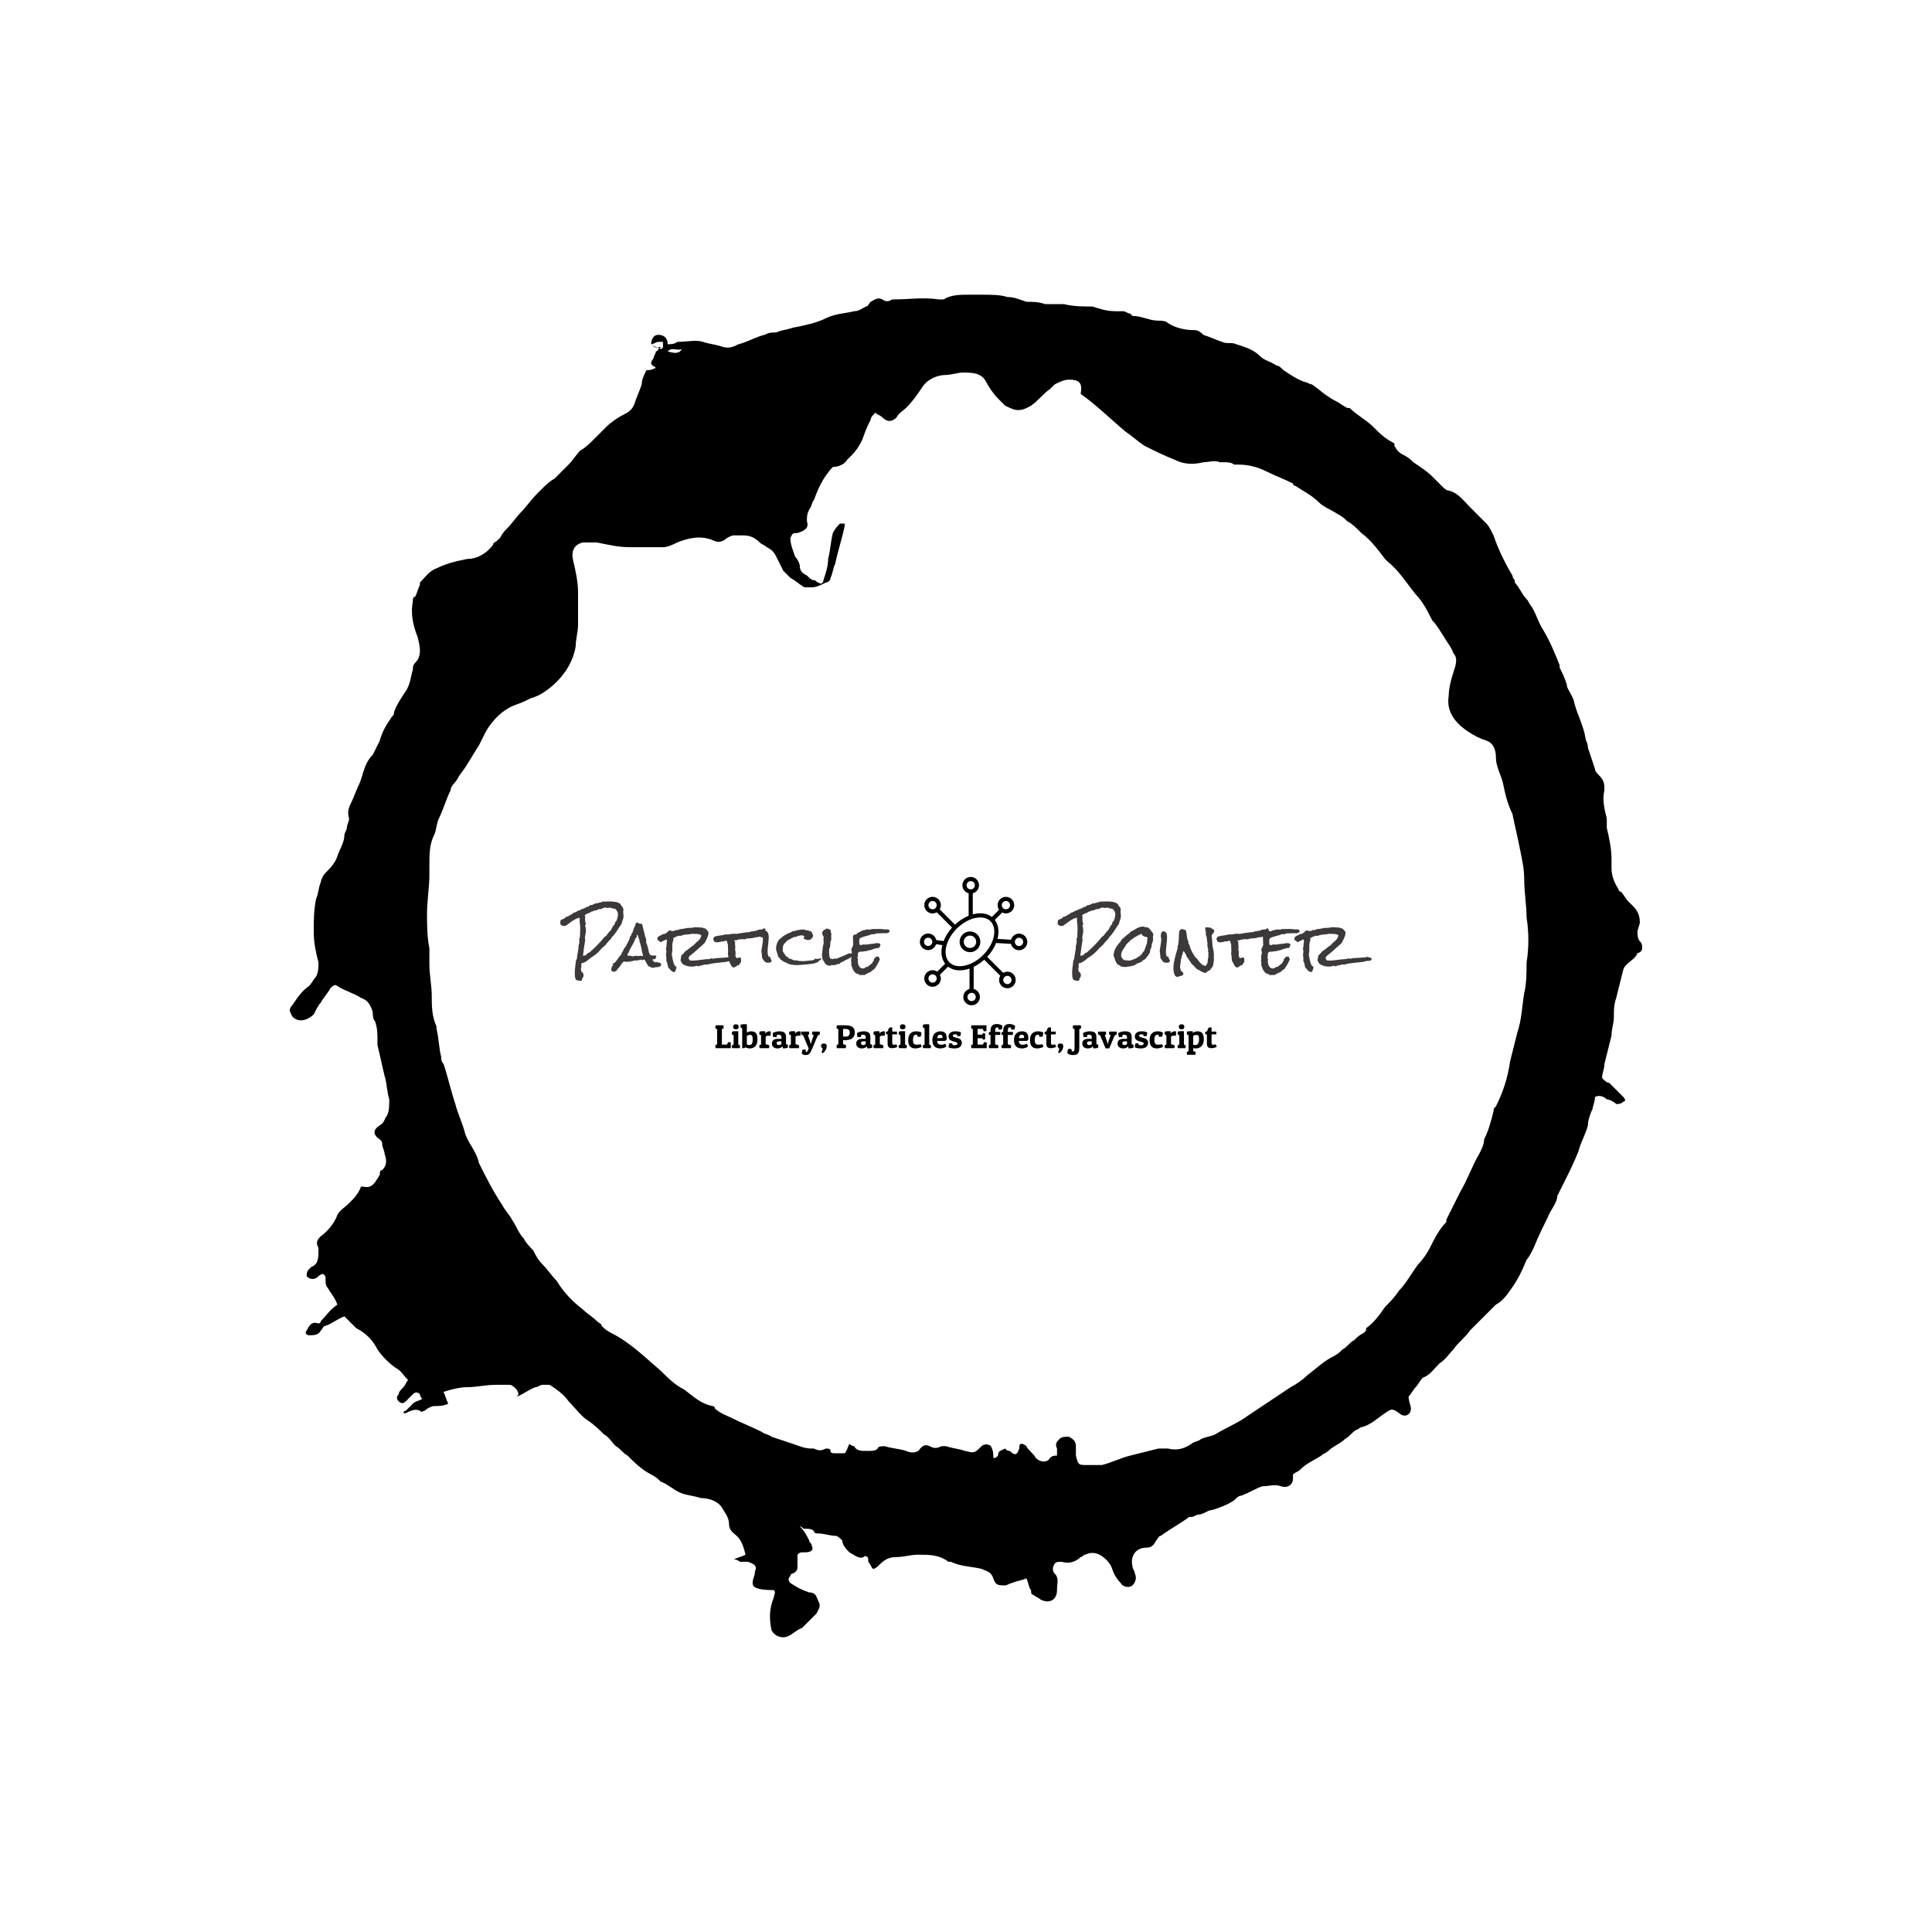 <svg xmlns="http://www.w3.org/2000/svg" version="1.1" xmlns:xlink="http://www.w3.org/1999/xlink" xmlns:svgjs="http://svgjs.dev/svgjs" width="1000" height="1000" viewBox="0 0 1000 1000"><rect width="1000" height="1000" fill="#ffffff"></rect><g transform="matrix(0.7,0,0,0.7,150,106.25)"><svg viewBox="0 0 320 360" data-background-color="#ffffff" preserveAspectRatio="xMidYMid meet" height="1125" width="1000" xmlns="http://www.w3.org/2000/svg" xmlns:xlink="http://www.w3.org/1999/xlink"><g id="tight-bounds" transform="matrix(1,0,0,1,-5.684341886080802e-14,0)"><svg viewBox="0 0 320 360" height="360" width="320"><g><svg></svg></g><g><svg viewBox="0 0 320 360" height="360" width="320"><g><path xmlns="http://www.w3.org/2000/svg" d="M85.508 32.884c0-1.117 0.558-2.233 1.675-2.233 1.117 0 2.233 0.558 2.234 2.233 0.558 0 1.675 0 2.233-0.558 2.233 0 4.467-0.558 6.141 0 1.675 0.558 2.792 0.558 4.467 1.117 1.675 0.558 2.792 0 3.908-0.559 2.233-0.558 3.908-1.675 6.141-2.233 1.117-0.558 1.675-0.558 2.792-0.558 1.117-0.558 2.233-0.558 3.908-1.117 2.792-0.558 5.583-1.117 7.817-2.233 2.233-1.117 4.467-1.117 6.699-1.675 1.117 0 1.675-0.558 2.792-1.117 0.558 0 0.558-0.558 1.116-1.116 1.117-0.558 1.675-1.117 2.792-0.559 0.558 0.558 1.675 0.558 2.233 0h0.559c3.35 0 6.7-0.558 10.608 0 0.558 0 1.117 0 1.116 0 1.675-1.117 3.908-1.117 6.142-1.116 0.558 0 1.675 0 2.233 0h0.558c2.233 0 4.467 0 6.142 0.558 1.675 0 2.792 0.558 4.466 1.117 1.675 0 2.792 0 4.467 0.558 1.117 0 2.233 0 3.35 0 0.558 0 1.117 0 1.116 0 2.233 0.558 4.467 0.558 6.7 0.558 1.675 0.558 3.35 1.117 5.583 1.117 0.558 0 1.117 0 1.675 0 0.558 0 1.117 0.558 1.675 0.558l0.558 0.559c2.233 0 3.908 1.117 6.142 1.116 0.558 0 1.675 0 2.233 0.559 1.675 1.117 3.908 1.675 6.141 1.675 1.117 0 1.675 0.558 2.234 1.116 1.675 0.558 2.792 1.117 4.466 1.675 1.117 0.558 2.233 0 3.35 0.558 1.675 0.558 3.908 1.117 5.583 2.792 1.117 1.117 2.233 1.117 3.908 2.233 0.558 0 1.117 0.558 1.675 1.117 1.675 1.117 3.35 2.233 5.025 2.791 0.558 0 1.117 0.558 1.675 0.559 1.675 1.117 3.35 2.792 5.583 3.908 1.117 0.558 1.675 1.117 2.792 1.675h0.558c1.675 1.675 3.908 2.792 5.583 4.466 1.675 1.675 2.792 2.792 5.025 3.909 0 0 0 0 0 0.558 0.558 1.117 1.117 1.675 2.233 2.233 1.117 0.558 1.675 1.117 2.234 1.675 1.675 1.117 3.35 2.233 4.466 3.35 0.558 0.558 1.117 1.117 2.233 2.233 0.558 0.558 1.117 1.117 1.675 1.117 2.233 0.558 3.35 2.233 5.025 3.908 1.117 1.117 2.792 2.792 3.908 3.908 0.558 0.558 1.117 1.675 1.675 2.792 1.117 3.35 2.792 6.7 4.467 9.491 0 0 0 0.558 0.558 1.117v0.558c1.117 1.117 1.675 2.792 2.792 3.908 0.558 0.558 0.558 1.117 1.116 1.675 1.117 1.675 1.675 3.908 2.792 5.583 1.675 2.792 2.792 5.583 3.908 8.375v0.558c0.558 1.117 1.117 2.233 1.675 3.908 0 1.117 1.117 2.233 1.675 3.909 0.558 2.792 2.233 5.583 2.791 8.933 0 0.558 0.558 1.117 0.559 2.233 0.558 1.675 1.117 3.35 1.675 5.025 0 0.558 0.558 1.117 1.116 1.675 1.117 1.117 1.117 2.233 1.117 3.35-0.558 2.233 0 4.467 0.558 6.699 0 0.558 0 1.117 0 2.234 0.558 2.233 1.117 5.025 1.117 7.258 0 0.558 0 1.675 0 2.233 0 1.675 0.558 3.35 1.675 5.025 0 0.558 0.558 0.558 0.558 0.558 0.558 0.558 1.117 1.675 1.675 2.233 0.558 0.558 0.558 0.558 1.117 1.117 1.117 1.117 1.675 2.233 1.675 3.908 0 0.558-0.558 1.675-0.559 2.233 0 0.558 0 1.675 0.559 2.234 0.558 0.558 0.558 1.117 0.558 1.675 0 0.558-0.558 1.117-1.117 1.116v0c-0.558 1.675-2.792 2.233-3.35 3.908-0.558 2.233-1.117 4.467-1.674 6.7-0.558 1.675-0.558 2.792-0.559 4.467 0 1.675-0.558 2.792-0.558 4.466-0.558 2.233-1.117 4.467-1.675 6.7 0 1.117-0.558 2.233-0.558 3.35 0.558 0.558 1.117 1.117 1.675 1.116 1.117 1.117 2.233 2.233 3.349 3.35 0.558 0.558 0.558 1.117 0 1.117-0.558 0.558-1.117 0.558-1.674 0.558-0.558-0.558-1.675-1.117-2.234-1.116-0.558-0.558-1.675-1.117-2.791-0.559 0 1.117-0.558 2.233-0.559 2.792-0.558 1.117-1.117 2.792-1.116 3.908-0.558 2.233-1.675 3.908-2.233 6.142-1.117 2.792-2.233 5.025-3.35 7.258-0.558 1.117-1.117 2.233-1.675 3.35v0c0 1.675-1.675 3.35-2.234 5.024-1.117 2.233-2.233 4.467-3.349 7.258-0.558 1.117-1.117 2.233-1.675 2.792-1.117 2.792-2.233 5.025-3.909 7.258-1.117 1.675-2.233 2.792-3.349 3.35-1.117 1.117-2.233 2.233-3.35 3.35-0.558 0.558-1.117 1.117-1.675 1.675-0.558 0.558-0.558 0.558-1.117 1.116-1.117 1.675-2.792 2.792-3.908 4.467-1.117 1.117-1.675 2.233-3.35 3.35-1.117 1.117-2.233 2.792-3.908 3.35-0.558 0.558-1.117 1.675-1.675 2.233-0.558 0.558-1.117 1.675-1.675 2.233 0 1.117 0.558 2.233 0.558 2.792 0 1.675-1.675 2.233-2.791 1.116-1.675-1.117-1.675-1.117-3.35 0-1.675 1.117-3.35 2.792-5.583 3.35-0.558 0-0.558 0.558-1.117 0.559-1.117 0.558-1.675 1.675-2.792 2.233-1.117 1.117-2.792 1.675-3.908 2.791-0.558 0.558-1.117 0.558-1.675 1.117-1.675 1.117-3.35 1.675-5.024 3.35-0.558 0.558-1.117 0.558-1.675 1.117 0 0.558 0 0.558 0 1.116 0 1.117-1.117 2.233-2.792 1.675-1.675-0.558-2.792 0-4.466 0-1.675 0.558-3.35 1.675-5.025 2.233-0.558 0-1.117 0.558-1.675 1.117-1.675 1.117-3.35 1.675-5.025 2.233-1.117 0-2.233 1.117-3.35 1.117-0.558 0-1.117 0.558-1.675 0.558h-0.558c-2.233 1.675-4.467 2.792-6.7 4.467-0.558 0-0.558 0.558-1.117 1.116-0.558 1.117-1.117 1.675-2.233 1.675-2.792 0-3.908 2.233-3.35 4.467 0 0.558 0.558 1.117 0.559 1.675 0.558 1.117 0 2.233-0.559 2.791-0.558 0.558-2.233 0.558-2.791-0.558-1.117-1.117-1.675-2.233-2.234-3.908-0.558-1.117-1.675-2.233-2.791-2.792-1.117-0.558-2.233-0.558-3.35 0-0.558 0-0.558 0.558-1.117 0.558-1.117 1.117-2.792 1.675-4.466 1.117-0.558 0-1.675 0-1.675 0.558-0.558 0.558-0.558 1.675 0 2.234 1.117 1.117 0.558 2.233 0.558 3.908 0 2.233-1.675 3.35-3.908 2.233-0.558-0.558-1.117-0.558-1.675-1.117-0.558 0-0.558-0.558-0.558-1.116-0.558-0.558-0.558-1.675-1.117-2.792-1.117 0.558-2.233 0.558-3.35 1.117-0.558 0-1.117 0.558-1.675 0.558-1.675 0-2.233 0-2.791-1.675-0.558-1.675-1.675-1.675-2.792-2.233-2.233-0.558-5.025-0.558-7.258-1.675h-0.558c-2.233-1.675-4.467-1.675-7.258-1.675-1.675 0-3.35 0.558-5.025 0.558-1.675 0-2.792 0.558-3.908 1.675-0.558 0.558-1.117 1.117-1.675 1.117-0.558-0.558-0.558-1.117-1.117-1.675v-0.558c0-0.558-0.558-1.117-1.116-0.559-1.117 0.558-2.233-0.558-3.35-1.116-0.558-0.558-1.675-1.675-1.675-2.792-0.558-0.558-1.117-1.117-1.675-1.116-1.117 0-2.792-0.558-3.908-0.559-0.558 0-1.117 0-1.117-0.558-0.558-0.558-1.117-0.558-2.233-0.558-0.558 0-0.558-0.558-1.117-0.559 1.117 1.117 1.675 2.233 2.233 3.35 0 0.558 0.558 0.558 0.559 1.117 0.558 1.117 0 1.675-1.675 1.675-1.117 0-1.117 0-1.675 0.558 0 1.117 0 1.675 0 2.792 0 0.558 0 1.117-1.117 1.675 0 0-0.558 0-0.558 0.558-0.558 0.558-0.558 1.117 0 1.675 1.675 1.117 2.792 1.675 4.466 2.233 1.675 0 1.675 1.117 2.234 2.233 0.558 1.117 0 1.675-0.559 2.792-1.117 1.117-2.233 2.233-3.35 3.35-1.675 0.558-2.792 2.233-4.466 2.233-1.117 0-2.233-0.558-2.792-1.675-0.558-2.792-0.558-5.025 0.559-7.816 0-0.558 0.558-1.117 0-1.675-5.025 0-5.025-1.117-5.025-1.675 0-1.117 0.558-1.675 0.558-2.792 0.558-1.117 0-1.675-1.675-2.233-0.558 0-1.117 0-1.675 0-0.558 0-0.558-0.558-1.675-0.558 1.117-0.558 1.675-0.558 2.792-1.117-0.558-2.233-1.117-3.908-2.792-5.025-0.558-0.558-1.117-1.117-1.116-2.233 0-1.675-1.117-2.792-1.675-3.908-1.117-1.675-3.35-2.233-5.025-2.233-1.675-0.558-2.792-0.558-4.467-1.117-1.675-0.558-3.35-2.233-5.024-2.792-0.558-0.558-1.117-1.117-2.234-1.674-2.233-1.117-3.908-2.792-5.583-4.467-1.117-0.558-1.675-1.675-2.791-2.233-1.117-1.117-1.675-2.233-2.792-2.792-1.117-1.117-2.233-2.233-3.908-3.35-1.675-1.117-2.792-2.792-4.467-4.466-1.117-1.675-2.792-2.792-4.466-3.908-0.558 0-1.117 0-1.675 0-0.558 0-1.117 0.558-1.675 0.558-1.675 0.558-2.792 1.675-4.467 2.233 0.558-0.558 0.558-0.558 0-1.675-0.558-0.558-1.117-1.117-1.674-1.116-1.117 0-2.233 0-3.35 0-2.233 0-4.467 0.558-6.7 0.558-1.675 0-3.908 0.558-5.583 1.117 0.558 1.117 0.558 1.675 1.116 2.791-1.117 0.558-2.233 0.558-3.35 0.558-0.558 0-1.675 0.558-2.233 1.117-0.558 0-0.558 0.558-1.116 0-1.117-0.558-2.233 0-3.35 0.558h-0.559c0 0 0-0.558 0.559-0.558 0.558-0.558 1.117-1.117 1.675-1.675 0.558-0.558 1.117-0.558 2.233-1.117-0.558-0.558-0.558-1.117-0.558-1.116-0.558-0.558-1.117-0.558-1.675 0-0.558 0.558-1.117 1.117-1.675 1.675-0.558 0.558-1.117 0.558-1.675 0-0.558-0.558-0.558-1.117 0-1.675 0-0.558 0.558-1.117 1.116-1.675 0.558-0.558 0.558-1.117 1.117-1.675-1.117-1.117-1.675-2.233-2.792-2.792-1.675-1.117-3.35-2.792-4.466-4.466-1.117-2.233-2.792-3.908-5.025-5.025-0.558-0.558-1.117-1.117-1.675-1.675-0.558-0.558-0.558-0.558-1.116-1.117-1.675 0.558-2.792 1.675-4.467 2.234-0.558 0-0.558 0.558-1.117 1.116-0.558 1.117-1.675 1.117-2.791 1.117-0.558 0-1.117-0.558-0.558-1.117 0.558-1.117 1.117-2.233 2.791-1.675 0 0 0.558 0 0.558-0.558 1.117-1.117 2.233-2.792 3.909-3.908-0.558-1.675-1.675-2.792-2.234-3.908-0.558-0.558-0.558-1.117-0.558-2.234 0-0.558 0-0.558-0.558-1.116 0 0-0.558 0-1.117 0.558-0.558 0.558-1.675 1.117-2.791 0 0-0.558 0-1.117 0.558-1.675l0.558-0.558c1.675-0.558 1.675-2.233 1.675-3.908v-0.559c-0.558-1.117-0.558-1.675 0.558-2.791 1.675-1.117 3.35-3.35 3.909-5.025 0.558-1.117 1.675-1.675 2.791-2.792 1.117-1.117 2.233-2.233 2.792-3.908h0.558c2.233 0.558 2.792-1.117 3.908-2.791 0-0.558 0-1.117 0.559-1.117 1.117-1.117 1.117-2.233 0.558-3.908 0-0.558-0.558-1.675-0.558-2.233 0-0.558 0-0.558-0.559-1.117-1.675-1.117-1.675-2.233 0-3.35 1.117-0.558 1.117-1.675 1.675-2.233 0.558-1.117 0.558-2.233 0.559-3.908-0.558-1.675-0.558-3.908-1.117-5.583-0.558-2.233-1.117-5.025-1.675-7.259 0-0.558 0-0.558 0-1.116 0-1.675 0-2.792-0.558-4.467-0.558-0.558-0.558-1.675-0.559-2.233-0.558-1.675-1.117-2.792-2.791-3.35-1.675-1.117-3.908-1.675-5.583-2.791-0.558-0.558-1.117 0-1.675 0.558-0.558 1.117-1.675 2.233-2.234 3.35-0.558 0.558-1.117 1.675-1.675 2.791-1.117 1.117-3.35 2.233-5.024 0.559-0.558-1.117-1.117-1.675 0-2.792 1.117-1.675 2.233-3.35 3.908-4.466 0.558-0.558 1.117-1.675 1.675-2.234 0.558-1.117 0.558-2.233 0.558-3.35-0.558-2.233-1.117-4.467-1.117-7.258 0-2.792 0-5.025 0.559-7.816 0.558-1.117 0.558-2.792 1.116-3.908 0-0.558 0.558-1.675 1.117-2.233 1.117-1.117 2.233-2.233 2.792-3.909 0.558-1.675 1.675-3.35 1.675-5.024 0-0.558 0.558-1.117 0.558-1.675 0-0.558 0.558-1.675 0.558-2.234-0.558-1.675 0-2.792 0.558-3.908 0.558-1.117 1.117-2.792 1.675-3.908 1.117-2.233 1.117-5.025 3.35-7.258 0.558-1.117 1.117-2.233 1.675-3.35 0.558-2.233 1.675-3.908 2.792-5.583 0.558-0.558 0.558-0.558 0.558-1.117 0.558-1.675 1.675-3.35 2.792-5.025 1.117-1.675 1.117-3.35 1.675-5.024 0-0.558 0-1.117 0.558-1.675 1.675-1.675 1.117-3.908 0.558-6.142-1.117-2.792-1.675-5.583-1.116-8.374 0-0.558 0-1.117 0.558-1.117 0.558-1.117 0.558-1.675 1.117-2.792v-0.558c1.117-1.117 2.233-2.792 3.908-3.35 2.233-1.117 4.467-1.675 7.258-2.233 2.233 0 4.467-1.117 6.141-3.35 0-0.558 0.558-0.558 1.117-1.117l0.558-0.558c0.558-1.117 1.117-1.675 1.675-2.233 1.117-1.117 2.233-2.792 3.35-3.908 1.117-1.117 2.233-2.792 3.908-4.467l0.559-0.558c1.117-1.117 2.233-2.233 3.349-2.792 1.117-1.117 2.233-2.233 3.35-3.35 1.117-1.117 1.675-2.233 2.792-3.35 1.117-0.558 2.233-1.675 3.35-2.791 1.117-1.117 2.233-2.233 2.791-2.792 1.117-1.117 2.792-2.233 3.909-2.791 1.117-0.558 2.233-1.117 2.791-2.792 0.558-1.675 1.117-2.792 1.675-4.466 0-1.117 0.558-2.233 1.117-3.35 0.558 0 1.117 0 2.233-0.558-0.558-0.558-1.117-0.558-1.117-1.117 0-0.558 0.558-1.117 0.559-1.117 0-0.558 0.558-1.117 0.558-1.675 0 0 0.558 0 0.558-0.558 0 0 0.558 0 0.559-0.558-1.117 0.558-1.675 0-2.234-0.559 0.558 0.558 1.117 0.558 2.234 1.117 0 0 0.558 0 0.558-0.558 0-0.558 0-1.117 0-1.117 0 0-0.558 0-1.117 0-0.558 0-1.117 0.558-1.675 0.558zM182.097 295.292c0-0.558-0.558-0.558-0.559-1.117-0.558-1.117 0-1.675 0.559-2.233 0.558-0.558 1.117-0.558 2.233-0.558 1.117 0.558 1.675 1.117 1.675 2.233 0 0.558 0 1.675 0 2.233 0.558 2.233 0.558 2.233 2.791 2.233 1.117 0 2.233 0 3.35 0 2.233-0.558 4.467-1.675 6.7-2.233 2.233-0.558 4.467-1.117 6.7-1.675 0.558 0 1.117 0 2.233 0 2.233 0.558 3.908 0 5.583-1.117 0.558-0.558 1.675-0.558 2.233-1.116 1.117-0.558 2.233-0.558 3.35-1.117 2.792-1.675 5.583-2.792 7.817-4.466 1.675-1.117 3.35-2.233 5.024-3.35 1.675-1.117 3.35-2.233 5.025-3.35 1.117-0.558 2.792-1.675 3.908-2.792 2.233-1.675 3.908-3.35 6.142-4.466 1.117-0.558 1.675-1.117 2.233-1.675 1.117-0.558 1.675-1.675 2.792-2.233 0.558-0.558 1.117-1.117 2.233-1.675 0.558-0.558 0.558-0.558 0.558-1.117 1.675-1.117 3.35-3.35 4.467-5.025 1.117-1.117 2.233-2.233 3.35-3.908 1.675-1.675 2.792-3.908 4.466-6.141 1.117-1.117 2.233-2.792 2.792-3.909 1.117-2.233 2.233-4.467 3.908-6.141v-0.558c1.117-2.233 2.233-4.467 3.35-6.7 1.675-2.792 2.792-6.141 4.466-8.933 0.558-1.117 1.117-2.233 1.117-3.35 1.117-2.233 1.675-4.467 2.233-6.7 0-0.558 0-0.558 0.559-1.116 1.675-3.35 2.792-6.7 3.349-10.608 0.558-2.233 1.117-4.467 1.675-6.7 1.117-3.35 1.117-6.141 1.675-9.491 0.558-2.233 0.558-5.025 0.559-7.258 0.558-3.35 0.558-7.258 0-10.608 0-2.792-0.558-6.141-0.559-8.933 0-2.792-0.558-5.025-1.116-7.817-0.558-2.792-1.117-5.025-1.675-7.816-1.117-2.233-1.675-4.467-2.234-7.258-0.558-2.233-1.675-3.908-1.674-6.142 0-1.675-0.558-3.35-2.234-3.908-1.675-0.558-2.792-1.117-4.466-2.233-3.35-2.233-5.025-5.025-4.467-8.375 0-1.675 0.558-3.908 1.117-5.583 0.558-1.675 1.117-3.35 0-4.467-0.558-1.675-1.675-2.792-2.233-3.908-1.117-1.675-1.675-2.792-2.792-3.908-1.117-2.233-2.233-4.467-3.908-6.141-2.233-2.792-3.908-5.583-6.7-7.817l-0.558-0.558c-1.675-2.233-3.35-4.467-5.583-6.142-1.117-1.117-2.233-2.233-3.35-2.791-0.558-0.558-1.117-1.117-2.233-1.675-1.675-1.117-3.35-1.675-4.467-2.792-1.675-1.675-3.908-2.792-5.583-3.908 0 0-0.558 0-0.558-0.558-2.233-1.117-3.908-1.675-6.142-2.792-2.233-1.117-4.467-1.675-6.7-1.675-0.558 0-0.558 0-1.116 0-0.558-0.558-1.675-0.558-2.233-0.558-0.558 0-0.558 0-1.117 0-1.117-0.558-2.792 0-3.908 0-2.233 0.558-4.467 0.558-6.7-0.558-2.792-1.117-5.025-2.233-7.258-3.35-1.675-1.117-2.792-2.233-4.467-3.35-3.35-2.792-6.7-6.141-10.608-8.933 0.558-2.792-0.558-3.35-2.791-3.35-1.117 0-2.233 0.558-3.35 1.117-0.558 0.558-0.558 0.558-1.117 1.116-1.675 1.117-2.792 2.792-4.466 3.909-2.792 1.675-3.908 1.117-6.142 0-0.558-0.558-1.117-1.117-1.675-1.675-1.117-1.117-2.233-2.792-2.791-3.909-1.117-2.233-3.35-2.233-5.583-2.233-1.117 0-2.792 0.558-3.908 0.558-2.233 0-4.467 1.117-5.584 2.792-1.117 1.675-2.233 3.35-3.908 5.025-0.558 0.558-1.675 1.117-2.233 2.233-1.117 1.117-2.233 1.117-3.35 0-0.558-0.558-1.117-0.558-1.675-1.117-0.558 0.558-1.117 1.117-1.117 1.675-0.558 1.117-1.117 2.233-1.674 3.909-0.558 1.675-1.675 3.35-2.792 4.466-0.558 0.558-0.558 0.558-1.117 1.117-0.558 1.117-2.233 1.675-3.35 1.675-1.117 1.117-2.233 2.792-2.791 3.908-0.558 1.117-1.117 2.233-1.675 3.908-0.558 0.558-0.558 1.675-1.117 2.233-0.558 1.117-0.558 1.675-0.558 2.792 0.558 1.675-0.558 2.233-2.233 2.791-1.117 0-1.117 0-1.675 1.117 0 1.675 0.558 2.792 1.116 4.467 0.558 0.558 1.117 1.675 1.117 2.233 0 1.117 0.558 1.675 1.675 2.233 0.558 0.558 1.117 1.117 1.675 1.117 0.558 0 0.558 0.558 1.117 0.558 0.558 0.558 1.117 0 1.116-0.558 0.558-1.675 1.117-3.35 1.117-5.025 0.558-2.233 0.558-3.908 1.116-6.142 0.558-1.117 1.117-1.675 1.675-2.233 0 0 0.558 0 1.117 0v0.559c-0.558 2.792-1.675 6.141-2.233 8.933-0.558 1.117-0.558 2.233-1.117 3.349 0 0.558-0.558 1.117-1.116 1.117-1.117 0.558-2.233 1.117-3.35 1.117-0.558 0-1.117 0-1.675 0-1.117-0.558-2.233-1.675-3.35-2.234-0.558-0.558-1.117-1.117-1.675-1.674-0.558-1.117-1.117-2.233-1.675-3.35-0.558-1.117-1.117-1.675-2.233-2.234-0.558-0.558-1.117-0.558-1.675-1.116-1.117-1.117-2.233-1.675-3.908-1.675-0.558 0-1.675 0-2.234 0-0.558 0-1.675 0.558-2.233 1.116-1.117 0.558-1.675 0.558-2.791 0-2.792-1.117-5.583-0.558-8.375 0.559-1.117 0.558-2.233 1.117-3.35 1.116-2.792 0-5.025 0-7.816 0-2.792 0-5.025-0.558-7.817-1.116-1.117 0-2.233 0-3.35 0-2.233 0.558-2.792 2.233-2.233 4.466 0.558 2.233 1.117 5.025 1.117 7.258 0 1.675 0 3.35 0 5.025 0 1.117 0 1.675 0 2.792 0 1.675-0.558 3.35-0.559 5.025-0.558 3.35-2.233 6.141-4.466 8.374-1.675 1.675-3.908 3.35-6.142 3.908-1.117 0.558-2.233 1.117-3.908 1.675-2.792 1.117-5.025 3.35-6.7 6.142-0.558 1.117-1.117 2.233-1.674 3.35-1.117 1.675-1.675 2.792-2.792 4.466-0.558 1.117-1.675 2.233-2.233 3.35-0.558 1.117-1.675 1.675-1.675 2.792-1.117 2.233-1.675 4.467-2.792 6.699-0.558 1.117-0.558 2.792-1.116 3.909-1.117 2.233-1.117 4.467-1.117 7.258 0 0.558 0 1.117 0 2.233 0 2.792-0.558 6.141-0.558 8.933 0 2.792 0 5.583 0.558 8.375 0 1.117 0 2.792 0 3.908 0 2.233 0.558 5.025 0.558 7.258 0 2.233 0 5.025 1.117 7.258v0.558c0.558 2.233 0.558 4.467 1.116 6.7 0 0.558 0 1.117 0.559 1.675 1.117 3.35 1.675 6.141 2.791 9.491 0.558 2.233 1.675 4.467 2.234 6.7 0.558 2.233 2.792 4.467 3.349 7.258v0c1.675 3.35 3.35 6.7 5.584 10.05 0.558 1.117 1.675 2.233 2.233 3.35 1.117 1.675 1.675 3.35 2.791 4.466 0.558 1.117 1.675 2.233 2.234 2.792 0.558 1.117 1.117 2.233 2.233 3.35 1.117 1.117 2.233 2.792 3.35 3.908 1.675 2.792 3.908 5.025 6.141 6.7 1.117 1.117 2.233 1.675 3.35 2.791 0.558 0.558 1.117 0.558 1.117 1.117 0.558 0.558 1.117 1.117 2.233 1.675 4.467 2.233 7.816 5.583 11.725 8.933 1.675 1.675 3.35 3.35 5.583 4.466 2.233 1.675 3.908 3.35 6.7 3.908 0 0 0.558 0 0.558 0.559 1.117 1.117 2.792 1.675 3.908 2.233 2.233 1.117 5.025 2.233 7.258 3.35 0.558 0.558 1.675 0.558 2.233 1.117 1.675 0.558 3.35 1.117 5.025 1.674 1.675 0.558 2.792 1.117 4.467 1.117h0.558c1.117 0.558 1.675 0.558 2.792 0 0.558 0 1.117 0 1.116 0.558 0 0.558 0.558 0.558 1.117 0.559 0.558 0 1.117 0 2.233 0 0.558-0.558 0.558-1.117 1.117-2.234 0.558 0.558 1.117 0.558 1.116 0.559 0.558 1.117 1.675 1.117 2.792 1.116h0.558c1.117 0 1.675 0 2.233-0.558 0-0.558 1.117-0.558 1.675-0.558 1.675 0.558 3.35 0.558 5.025 1.116 1.117 0.558 2.792 0.558 3.35-0.558 0.558-0.558 1.117-1.117 2.233-0.558 1.117 0.558 1.675 0.558 2.792 0 0.558 0 1.117 0 1.117 0 1.675 0.558 2.792 0.558 4.466 1.116 2.233 0.558 2.233 0.558 3.908-1.116 0.558-0.558 1.675-0.558 2.233 0 0.558 1.117 0.558 1.675 0.559 2.791 0.558 0 0.558 0 1.116-0.558 0-1.117 0.558-1.117 1.675-1.675 0.558 0.558 0.558 0.558 1.117 0.558 1.117 1.117 1.675 1.117 2.233-0.558 0-0.558 0-1.117 0.559-1.116 0.558 0 1.117 0.558 1.116 0.558 0.558 1.117 1.675 1.675 2.233 2.791 1.117 1.117 2.792 1.117 3.35 0 0.558-0.558 1.117-0.558 1.675-0.558 0-0.558 0-1.117 0-1.675 1.675 1.117 1.117 1.117 0.559 1.117zM89.417 34.559c1.675 0.558 2.792 0.558 3.349-0.558-1.117 0.558-2.233-0.558-3.349 0.558z" fill="#000000" fill-rule="nonzero" stroke="none" stroke-width="1" stroke-linecap="butt" stroke-linejoin="miter" stroke-miterlimit="10" stroke-dasharray="" stroke-dashoffset="0" font-family="none" font-weight="none" font-size="none" text-anchor="none" style="mix-blend-mode: normal" data-fill-palette-color="tertiary"></path></g><g transform="matrix(1,0,0,1,64,158.927)"><svg viewBox="0 0 192 42.146" height="42.146" width="192"><g><svg viewBox="0 0 675.748 148.332" height="42.146" width="192"><g><svg viewBox="0 0 675.748 148.332" height="148.332" width="675.748"><g id="textblocktransform"><svg viewBox="0 0 675.748 148.332" height="148.332" width="675.748" id="textblock"><g><svg viewBox="0 0 675.748 106.892" height="106.892" width="675.748"><g><svg><g></g><g></g></svg></g><g><svg><g><svg></svg></g><g></g></svg></g><g id="text-0"><svg viewBox="0 0 675.748 106.892" height="106.892" width="675.748"><g transform="matrix(1,0,0,1,0,20.414)"><svg width="274.219" viewBox="-4 -56.15 274.2 66.06" height="66.064" data-palette-color="#3d3839"><path d="M48.68-44.19L48.68-44.19Q48.68-42.48 48.05-40.89 47.41-39.31 47.12-37.65L47.12-37.65Q46.04-36.23 45.12-34.72 44.19-33.2 43.21-31.69 42.24-30.18 41.16-28.78 40.09-27.39 38.72-26.27L38.72-26.27Q38.77-26.22 38.77-26.07L38.77-26.07Q38.77-25.78 38.5-25.61 38.23-25.44 38.33-25.2L38.33-25.2Q37.11-23.93 35.94-22.71 34.77-21.48 33.79-19.97L33.79-19.97Q32.71-19.43 32.03-18.21L32.03-18.21Q31.74-18.21 31.59-18.09 31.45-17.97 31.2-17.87L31.2-17.87Q29.64-15.97 27.93-14.26 26.22-12.55 24.27-11.13L24.27-11.13Q23.54-10.6 22.8-10.16 22.07-9.72 21.39-9.23L21.39-9.23Q20.95-8.94 20.53-8.54 20.12-8.15 19.68-7.81L19.68-7.81Q18.26-6.59 16.89-5.79 15.53-4.98 13.67-4.69L13.67-4.69Q13.53-4.15 13.53-3.52L13.53-3.52 13.53-2.34Q13.53-1.76 13.48-1.15 13.43-0.54 13.13 0L13.13 0 13.13 0.15Q13.13 0.63 13.38 1.1 13.62 1.56 13.62 2.05L13.62 2.05Q13.62 2.39 13.28 2.64L13.28 2.64 14.55 2.64Q14.55 3.32 14.97 3.81 15.38 4.3 15.38 4.54L15.38 4.54Q15.38 5.37 15.21 6.37 15.04 7.37 14.21 7.71L14.21 7.71 14.21 8.01Q14.21 8.5 14.11 8.96 14.01 9.42 13.67 9.86L13.67 9.86Q13.38 9.86 13.11 9.89 12.84 9.91 12.6 9.91L12.6 9.91Q10.55 9.91 8.94 8.94L8.94 8.94Q8.4 7.67 8.23 6.32 8.06 4.98 8.06 3.61L8.06 3.61Q8.06 0.93 8.45-1.71 8.84-4.35 9.08-6.98L9.08-6.98 9.81-8.4Q9.91-9.77 10.16-11.16 10.4-12.55 10.64-13.92 10.89-15.28 11.06-16.65 11.23-18.02 11.18-19.38L11.18-19.38Q11.57-20.21 11.74-21.14 11.91-22.07 11.91-22.95L11.91-22.95Q11.91-23.44 11.87-23.93 11.82-24.41 11.57-24.85L11.57-24.85Q11.87-25.05 11.96-25.34 12.06-25.63 12.26-25.88L12.26-25.88Q12.4-27.78 12.5-29.66 12.6-31.54 12.6-33.4L12.6-33.4Q12.6-34.42 12.55-35.42 12.5-36.43 12.4-37.45L12.4-37.45Q12.35-37.84 12.23-38.38 12.11-38.92 12.11-39.21L12.11-39.21Q12.11-39.6 12.16-40.01 12.21-40.43 12.21-40.87L12.21-40.87Q12.21-41.36 12.11-41.82 12.01-42.29 11.77-42.68L11.77-42.68Q9.42-41.99 7.57-40.84 5.71-39.7 3.81-38.28L3.81-38.28Q3.03-37.74 2.1-37.01 1.17-36.28 0.34-35.89L0.34-35.89Q0.2-35.79-0.02-35.77-0.24-35.74-0.39-35.74L-0.39-35.74Q-0.93-35.74-1.37-35.82-1.81-35.89-2.25-35.89L-2.25-35.89Q-2.93-36.57-3.86-36.96L-3.86-36.96Q-4-37.55-4-38.23L-4-38.23Q-4-38.92-3.88-39.55-3.76-40.19-3.52-40.82L-3.52-40.82Q-2.93-41.02-2.27-41.26-1.61-41.5-1-41.82-0.39-42.14 0.1-42.55 0.59-42.97 0.88-43.6L0.88-43.6Q1.17-43.46 1.42-43.46L1.42-43.46Q1.66-43.46 1.86-43.51 2.05-43.55 2.29-43.6L2.29-43.6Q3.17-44.14 4.08-44.73 4.98-45.31 5.96-45.7L5.96-45.7Q6.25-45.8 6.3-45.95 6.35-46.09 6.3-46.39L6.3-46.39Q7.42-46.73 8.64-47.19 9.86-47.66 10.69-48.49L10.69-48.49 11.57-48.49Q12.3-49.02 13.13-49.37 13.96-49.71 14.82-50.02 15.67-50.34 16.5-50.71 17.33-51.07 18.07-51.66L18.07-51.66Q18.36-51.76 18.55-51.76L18.55-51.76Q18.8-51.76 19.09-51.66L19.09-51.66Q19.58-51.9 19.92-52.25L19.92-52.25 20.7-53.03Q21.48-53.03 22.12-53.17 22.75-53.32 23.34-53.56 23.93-53.81 24.49-54.13 25.05-54.44 25.73-54.79L25.73-54.79Q26.03-54.69 26.17-54.57 26.32-54.44 26.66-54.44L26.66-54.44Q27.15-54.79 27.71-54.96 28.27-55.13 28.86-55.22 29.44-55.32 30-55.47 30.57-55.62 31.01-56.01L31.01-56.01Q32.57-56.01 34.16-56.08 35.74-56.15 37.3-56.15L37.3-56.15Q39.55-56.15 41.87-55.81 44.19-55.47 46.04-54.1L46.04-54.1Q46.78-52.34 48.14-51.12L48.14-51.12Q48.24-50.59 48.36-50.12 48.49-49.66 48.68-49.22L48.68-49.22Q48.34-48.49 48.34-47.61L48.34-47.61Q48.34-46.73 48.51-45.87 48.68-45.02 48.68-44.19ZM44.14-45.36L44.14-45.36Q43.9-45.8 43.82-46.36 43.75-46.92 43.8-47.46L43.8-47.46Q43.16-47.95 42.82-48.73 42.48-49.51 41.85-49.9L41.85-49.9Q41.41-50.15 40.6-50.2 39.79-50.24 39.26-50.39L39.26-50.39Q38.62-50.59 38.4-50.78 38.18-50.98 37.5-50.98L37.5-50.98Q36.91-50.98 36.33-50.85 35.74-50.73 35.16-50.73L35.16-50.73Q34.67-50.73 34.23-50.93 33.79-51.12 33.3-51.12L33.3-51.12Q32.76-51.12 32.3-50.78 31.84-50.44 31.2-50.59L31.2-50.59Q30.91-50.34 30.88-50.2 30.86-50.05 30.81-49.98 30.76-49.9 30.57-49.9L30.57-49.9 29.88-49.9Q28.86-49.9 27.81-49.61 26.76-49.32 25.93-48.63L25.93-48.63Q25.78-48.68 25.66-48.71 25.54-48.73 25.39-48.73L25.39-48.73Q24.56-48.73 23.8-48.27 23.05-47.8 22.12-47.8L22.12-47.8Q21.53-47.22 20.7-46.88 19.87-46.53 19.02-46.22 18.16-45.9 17.43-45.48 16.7-45.07 16.31-44.29L16.31-44.29Q16.26-43.9 16.55-43.8 16.85-43.7 16.85-43.31L16.85-43.31Q16.85-42.97 16.72-42.48 16.6-41.99 16.6-41.5L16.6-41.5Q16.6-40.38 16.85-39.31 17.09-38.23 17.33-37.11L17.33-37.11Q17.09-36.96 16.99-36.67 16.89-36.38 16.65-36.23L16.65-36.23Q17.33-34.18 17.33-32.03L17.33-32.03Q17.33-30.32 16.97-28.69 16.6-27.05 16.46-25.34L16.46-25.34 16.46-25.29Q16.46-25 16.65-24.9 16.85-24.8 16.85-24.56L16.85-24.56Q16.85-24.41 16.8-24.32L16.8-24.32Q16.26-21 15.75-17.68 15.23-14.36 14.89-10.99L14.89-10.99 15.28-10.99Q16.55-10.99 17.55-11.74 18.55-12.5 19.24-13.43L19.24-13.43 20.02-13.43Q23.54-16.5 26.78-19.78 30.03-23.05 32.96-26.81L32.96-26.81Q33.35-26.81 33.5-27 33.64-27.2 33.98-27.29L33.98-27.29Q35.01-28.71 36.13-30.1 37.26-31.49 38.57-32.76L38.57-32.76Q38.62-33.25 38.84-33.64 39.06-34.03 39.31-34.38 39.55-34.72 39.75-35.11 39.94-35.5 39.94-36.04L39.94-36.04Q40.19-36.13 40.48-36.25 40.77-36.38 41.02-36.62L41.02-36.62Q41.11-37.11 41.36-37.5 41.6-37.89 41.6-38.38L41.6-38.38Q41.6-38.57 41.5-38.87L41.5-38.87Q42.29-39.21 42.72-39.99 43.16-40.77 43.41-41.72 43.65-42.68 43.77-43.65 43.9-44.63 44.14-45.36ZM80.17-3.56L80.17-3.56Q80.03-2.88 79.56-2.47 79.1-2.05 78.46-1.81 77.83-1.56 77.17-1.49 76.51-1.42 75.97-1.42L75.97-1.42Q75.73-1.42 75.51-1.44 75.29-1.46 75.05-1.46L75.05-1.46Q74.8-1.46 74.8-1.22 74.8-0.98 74.56-0.88L74.56-0.88Q74.31-0.98 74.07-1.03 73.83-1.07 73.58-1.07L73.58-1.07Q73.24-1.07 72.92-1.03 72.6-0.98 72.31-0.98L72.31-0.98Q71.92-0.98 71.75-1.07 71.58-1.17 71.46-1.29 71.34-1.42 71.21-1.56 71.09-1.71 70.85-1.81L70.85-1.81Q70.51-1.95 70.29-1.86 70.07-1.76 69.63-2.15L69.63-2.15Q69.04-2.64 68.63-3.34 68.21-4.05 67.82-4.83 67.43-5.62 66.99-6.4 66.55-7.18 65.96-7.76L65.96-7.76 65.57-7.76Q64.69-7.76 64.35-7.03L64.35-7.03Q64.11-7.18 63.86-7.4 63.62-7.62 63.33-7.76L63.33-7.76Q62.2-7.42 60.98-7.18 59.76-6.93 58.54-6.93L58.54-6.93 57.86-6.93Q57.57-6.93 57.22-7.03L57.22-7.03Q56.74-6.84 56.35-6.57 55.95-6.3 55.47-6.3L55.47-6.3Q55.17-6.3 54.78-6.49L54.78-6.49Q54.49-6.49 54.51-6.25 54.54-6.01 54.2-6.01L54.2-6.01 53.76-6.01Q53.07-6.01 52.41-5.96 51.76-5.91 51.07-5.91L51.07-5.91Q50.14-5.91 49.17-6.15L49.17-6.15Q48.92-6.01 48.63-6.01L48.63-6.01Q48.44-5.91 48.34-5.69 48.24-5.47 48.14-5.3 48.04-5.13 47.87-5 47.7-4.88 47.41-4.93L47.41-4.93Q47.31-4.35 46.92-4 46.53-3.66 46.53-2.98L46.53-2.98Q45.99-2.69 45.65-2.25 45.31-1.81 44.97-1.32 44.63-0.83 44.26-0.39 43.89 0.05 43.36 0.29L43.36 0.29Q43.11 0.59 43.21 1.22L43.21 1.22Q42.67 1.66 41.89 2 41.11 2.34 40.43 2.34L40.43 2.34Q39.01 2.34 38.47 0.83L38.47 0.83Q38.47 0.34 38.55-0.22 38.62-0.78 38.77-1.29 38.91-1.81 39.21-2.22 39.5-2.64 40.04-2.83L40.04-2.83Q40.04-3.27 39.74-3.44 39.45-3.61 39.5-4.05L39.5-4.05Q40.82-4.69 41.79-5.71 42.77-6.74 43.58-7.89 44.38-9.03 45.21-10.21 46.04-11.38 47.07-12.3L47.07-12.3 47.07-13.33Q48.53-14.89 48.97-16.85L48.97-16.85Q49.51-16.94 49.68-17.33 49.85-17.72 49.85-18.26L49.85-18.26Q50.1-18.26 50.17-18.48 50.24-18.7 50.58-18.6L50.58-18.6Q51.02-19.78 51.56-20.75 52.1-21.73 52.63-22.73 53.17-23.73 53.59-24.8 54-25.88 54.2-27.2L54.2-27.2Q54.88-27.25 54.95-27.86 55.03-28.47 55.12-28.96L55.12-28.96Q55.86-29.64 56.22-30.57 56.59-31.49 56.88-32.5 57.18-33.5 57.54-34.5 57.91-35.5 58.59-36.28L58.59-36.28 58.59-36.43Q58.59-36.67 58.4-36.74 58.2-36.82 58.2-37.06L58.2-37.06Q58.25-37.11 58.25-37.16L58.25-37.16Q58.84-37.4 59.13-37.96 59.42-38.53 60.01-38.77L60.01-38.77Q61.03-37.94 61.81-37.77 62.6-37.6 63.86-37.5L63.86-37.5Q64.5-36.82 64.57-35.86 64.65-34.91 64.89-33.98L64.89-33.98Q65.28-32.42 65.74-30.93 66.21-29.44 66.45-27.88L66.45-27.88Q66.6-26.95 66.99-26.12 67.38-25.29 67.53-24.41L67.53-24.41Q67.62-23.73 67.53-22.88 67.43-22.02 67.72-21.39L67.72-21.39 68.06-20.61Q68.31-20.07 68.48-19.48 68.65-18.9 68.8-18.31L68.8-18.31Q69.19-16.85 69.5-15.16 69.82-13.48 70.51-12.11L70.51-12.11Q70.75-11.62 71.26-11.43 71.77-11.23 72.41-11.16 73.04-11.08 73.65-11.11 74.27-11.13 74.7-11.13L74.7-11.13 75.19-11.13Q75.49-11.13 75.78-11.04L75.78-11.04Q75.97-10.64 75.97-10.35L75.97-10.35Q75.97-9.77 75.58-9.42 75.19-9.08 75.19-8.64L75.19-8.64Q75.19-8.4 75.39-8.11L75.39-8.11Q75.19-8.15 74.8-8.15L74.8-8.15Q73.68-8.15 72.6-7.76L72.6-7.76Q73-6.93 73.65-6.37 74.31-5.81 75.05-5.32L75.05-5.32Q75.53-5.71 76.07-5.71L76.07-5.71Q76.66-5.71 77.17-5.44 77.68-5.18 78.27-5.18L78.27-5.18Q78.71-5.18 78.9-5.32L78.9-5.32Q79.29-4.88 79.54-4.42 79.78-3.96 80.17-3.56ZM64.89-11.38L64.89-11.38Q64.79-12.21 64.57-12.57 64.35-12.94 64.21-13.48L64.21-13.48Q64.01-14.16 63.94-14.94 63.86-15.72 63.72-16.46L63.72-16.46Q63.38-18.12 62.96-19.78 62.55-21.44 61.91-23L61.91-23Q62.11-23.29 62.11-23.54L62.11-23.54 62.11-23.68Q61.67-24.17 61.47-24.88 61.28-25.59 61.11-26.29 60.94-27 60.67-27.61 60.4-28.22 59.81-28.61L59.81-28.61Q59.67-28.32 59.67-27.93L59.67-27.93Q59.67-27.59 59.74-27.29 59.81-27 59.81-26.66L59.81-26.66Q59.32-26.42 59.1-25.9 58.88-25.39 58.4-25.1L58.4-25.1Q58.01-23.54 57.27-22.14 56.54-20.75 55.73-19.38 54.93-18.02 54.2-16.63 53.46-15.23 53.02-13.72L53.02-13.72Q52.39-13.28 52.17-12.6 51.95-11.91 51.95-11.23L51.95-11.23Q52.39-10.99 52.95-10.96 53.51-10.94 54.05-10.94 54.59-10.94 55.08-10.84 55.56-10.74 55.95-10.35L55.95-10.35Q56.59-10.55 57.35-10.62 58.1-10.69 58.59-11.04L58.59-11.04Q59.57-10.69 60.69-10.69L60.69-10.69Q61.28-10.69 61.84-10.79 62.4-10.89 62.94-11.04L62.94-11.04Q63.38-10.94 63.62-10.72 63.86-10.5 64.35-10.55L64.35-10.55Q64.6-10.74 64.65-10.96 64.69-11.18 64.89-11.38ZM141.25-8.5L141.25-8.5Q141.16-7.76 140.74-7.37 140.33-6.98 139.79-6.64L139.79-6.64Q139.55-6.69 139.33-6.71 139.11-6.74 138.86-6.74L138.86-6.74Q137.35-6.79 136.01-6.35 134.66-5.91 133.25-5.71L133.25-5.71Q132.76-5.62 132.34-5.64 131.93-5.66 131.49-5.57L131.49-5.57Q129.93-5.32 128.17-5.18 126.41-5.03 124.65-4.81 122.9-4.59 121.21-4.27 119.53-3.96 118.06-3.37L118.06-3.37Q117.91-3.47 117.77-3.59 117.62-3.71 117.43-3.71L117.43-3.71Q116.94-3.71 116.5-3.56 116.06-3.42 115.62-3.47L115.62-3.47Q115.13-3.17 114.57-3.05 114.01-2.93 113.45-2.86 112.89-2.78 112.35-2.64 111.81-2.49 111.32-2.1L111.32-2.1Q110.93-2.29 110.37-2.32 109.81-2.34 109.61-2.69L109.61-2.69Q108.49-2.15 107.25-2 106-1.86 104.73-1.9L104.73-1.9Q103.9-1.95 102.83-2.15 101.75-2.34 100.68-2.71 99.6-3.08 98.68-3.59 97.75-4.1 97.26-4.83L97.26-4.83Q96.92-5.32 96.77-5.91 96.63-6.49 96.09-6.79L96.09-6.79Q96.24-7.91 96.43-8.98 96.63-10.06 96.82-11.18L96.82-11.18Q97.8-12.01 98.68-12.94 99.56-13.87 100.34-14.89L100.34-14.89Q101.26-15.33 102.07-15.97 102.88-16.6 103.68-17.26 104.49-17.92 105.29-18.55 106.1-19.19 107.03-19.68L107.03-19.68Q107.17-20.02 107.44-20.24 107.71-20.46 108-20.68 108.3-20.9 108.54-21.17 108.78-21.44 108.88-21.83L108.88-21.83Q110.59-22.85 111.86-24.41 113.13-25.98 113.52-27.93L113.52-27.93Q112.69-28.61 111.64-28.83 110.59-29.05 109.47-29.15L109.47-29.15Q108.49-29.2 107.44-29.15 106.39-29.1 105.32-29.2L105.32-29.2Q104.24-28.86 103.1-28.76 101.95-28.66 100.83-28.59 99.7-28.52 98.6-28.3 97.5-28.08 96.48-27.49L96.48-27.49Q96.28-27.49 96.11-27.54 95.94-27.59 95.75-27.59L95.75-27.59Q94.18-27.64 92.82-26.98 91.45-26.32 90.13-25.68L90.13-25.68Q90.03-25.49 90.03-25.39L90.03-25.39Q90.03-25.1 90.16-24.83 90.28-24.56 90.28-24.27L90.28-24.27Q90.23-24.22 90.23-24.17 90.23-24.12 90.18-24.07L90.18-24.07Q90.13-23.83 90.06-23.63 89.99-23.44 89.89-23.19L89.89-23.19Q89.35-21.63 89.3-20.12L89.3-20.12Q89.25-18.85 89.3-17.63 89.35-16.41 89.3-15.14L89.3-15.14Q89.2-13.57 88.81-12.21L88.81-12.21Q89.06-11.04 89.25-9.74 89.45-8.45 89.74-7.18 90.03-5.91 90.45-4.71 90.86-3.52 91.55-2.44L91.55-2.44Q91.5-2.34 91.6-2.29 91.69-2.25 91.79-2.25L91.79-2.25 92.18-2.25Q92.43-2.25 92.38-2.05L92.38-2.05Q92.48-1.9 92.52-1.78 92.57-1.66 92.72-1.56L92.72-1.56Q92.82-1.42 92.72-1.17L92.72-1.17Q92.67-0.2 92.23 0.63 91.79 1.46 91.69 2.44L91.69 2.44Q91.11 2.59 90.62 2.59L90.62 2.59Q89.79 2.54 89.16 2.12 88.52 1.71 87.98 1.12 87.45 0.54 86.96-0.07 86.47-0.68 85.88-1.12L85.88-1.12Q85.54-2.49 85.22-4.15 84.91-5.81 84.17-6.98L84.17-6.98Q84.37-7.42 84.37-8.06L84.37-8.06Q84.42-9.03 84.2-9.99 83.98-10.94 84.08-11.91L84.08-11.91Q84.08-12.45 84.2-12.99 84.32-13.53 84.37-14.06L84.37-14.06Q84.42-14.89 84.2-15.67 83.98-16.46 84.03-17.29L84.03-17.29Q84.08-17.68 84.2-18.04 84.32-18.41 84.57-18.7L84.57-18.7Q84.32-19.29 84.42-19.82L84.42-19.82Q84.47-20.65 84.61-21.39 84.76-22.12 84.81-22.85L84.81-22.85Q84.81-23.24 84.76-23.61 84.71-23.97 84.61-24.32L84.61-24.32 84.17-24.46Q83.88-24.46 83.61-24.32 83.34-24.17 83.15-23.97 82.95-23.78 82.81-23.66 82.66-23.54 82.51-23.54L82.51-23.54Q82.42-23.54 82.29-23.56 82.17-23.58 82.08-23.58L82.08-23.58Q81.98-23.58 81.71-23.39 81.44-23.19 81.07-22.97 80.71-22.75 80.37-22.53 80.02-22.31 79.83-22.27L79.83-22.27Q79.29-22.36 78.97-22.63 78.66-22.9 78.39-23.17 78.12-23.44 77.83-23.66 77.53-23.88 77.09-23.83L77.09-23.83Q76.95-24.12 76.92-24.46 76.9-24.8 76.95-25.15L76.95-25.15 76.95-25.93Q77.29-26.56 77.85-26.98 78.41-27.39 79.05-27.69L79.05-27.69 80.32-28.27Q80.95-28.56 81.49-29L81.49-29 81.93-29Q82.81-28.96 83.47-29.35 84.13-29.74 84.71-30.25 85.3-30.76 85.91-31.3 86.52-31.84 87.25-32.13L87.25-32.13Q87.79-31.88 88.37-31.71 88.96-31.54 89.59-31.49L89.59-31.49Q90.23-31.49 90.91-31.69 91.6-31.88 91.99-32.42L91.99-32.42Q92.23-32.32 92.4-32.3 92.57-32.28 92.82-32.28L92.82-32.28Q93.55-32.23 94.28-32.5 95.01-32.76 95.7-33.15L95.7-33.15Q96.67-33.11 97.63-33.28 98.58-33.45 99.53-33.64 100.48-33.84 101.44-34.01 102.39-34.18 103.36-34.13L103.36-34.13Q104.98-34.08 106.54-34.42 108.1-34.77 109.71-34.67L109.71-34.67Q110.83-34.62 111.93-34.5 113.03-34.38 114.16-34.42L114.16-34.42Q114.79-34.13 115.3-33.91 115.82-33.69 116.6-33.79L116.6-33.79Q118.16-32.47 119.43-30.71L119.43-30.71 119.43-29.88Q119.38-28.76 119.04-27.69 118.7-26.61 118.23-25.56 117.77-24.51 117.23-23.51 116.69-22.51 116.21-21.53L116.21-21.53Q113.03-18.65 109.86-15.82 106.68-12.99 103.32-10.35L103.32-10.35Q103.22-9.86 103.05-9.47 102.88-9.08 102.83-8.64L102.83-8.64Q102.83-8.4 102.88-8.25L102.88-8.25Q103.22-8.15 103.49-7.89 103.75-7.62 103.66-7.18L103.66-7.18 104.1-7.18Q104.34-7.18 104.34-6.98L104.34-6.98 105.12-6.93Q106.98-6.84 108.83-7.03 110.69-7.23 112.57-7.47 114.45-7.71 116.3-7.93 118.16-8.15 120.01-8.2L120.01-8.2Q120.45-8.35 120.94-8.45 121.43-8.54 121.82-8.84L121.82-8.84 121.97-8.84Q122.31-8.84 122.48-8.64 122.65-8.45 122.99-8.4L122.99-8.4Q123.24-8.4 123.51-8.5 123.77-8.59 124.07-8.64L124.07-8.64Q124.75-8.84 125.51-8.89 126.26-8.94 127-9.03L127-9.03Q129.83-9.28 132.61-9.35 135.4-9.42 138.18-10.06L138.18-10.06Q138.42-9.72 138.86-9.59 139.3-9.47 139.79-9.35 140.28-9.23 140.69-9.08 141.11-8.94 141.25-8.5ZM168.3-31.4L168.45-31.4Q168.25-30.76 167.81-30.22L167.81-30.22 166.98-29.2Q166.59-28.71 166.33-28.15 166.06-27.59 166.15-26.86L166.15-26.86Q166.06-26.86 165.91-26.88 165.76-26.9 165.67-26.9L165.67-26.9Q164.89-26.9 164.47-26.54 164.06-26.17 163.37-25.93L163.37-25.93Q163.27-26.22 163.13-26.49 162.98-26.76 162.69-26.86L162.69-26.86Q161.52-26.61 160.34-26.49 159.17-26.37 158-26.17L158-26.17Q157.46-26.07 156.93-25.9 156.39-25.73 155.8-25.59L155.8-25.59Q155.51-25.49 155.17-25.51 154.83-25.54 154.48-25.49L154.48-25.49Q153.31-25.44 151.95-25.32 150.58-25.2 149.5-24.56L149.5-24.56Q149.02-24.66 148.48-24.71 147.94-24.76 147.4-24.76L147.4-24.76Q146.23-24.76 144.84-24.54 143.45-24.32 142.38-23.68L142.38-23.68Q142.13-23.78 141.86-23.83 141.59-23.88 141.25-23.88L141.25-23.88Q141.15-23.88 141.11-23.85 141.06-23.83 140.96-23.83L140.96-23.83Q140.91-23.39 141.08-22.97 141.25-22.56 141.69-22.31L141.69-22.31Q141.5-21.78 141.5-21.14L141.5-21.14Q141.5-20.31 141.62-19.48 141.74-18.65 141.74-17.82L141.74-17.82Q141.74-16.89 141.5-16.36L141.5-16.36Q141.98-14.89 141.98-13.23L141.98-13.23Q141.98-12.65 141.91-12.08 141.84-11.52 141.84-10.89L141.84-10.89Q141.84-10.35 142.23-10.03 142.62-9.72 142.62-9.18L142.62-9.18Q142.62-8.98 142.52-8.79L142.52-8.79Q143.21-8.94 143.84-9.2 144.47-9.47 145.16-9.47L145.16-9.47Q145.55-9.47 145.92-9.33 146.28-9.18 146.57-8.94L146.57-8.94Q146.53-8.69 146.5-8.4 146.48-8.11 146.48-7.81L146.48-7.81Q146.48-7.28 146.5-6.81 146.53-6.35 146.57-5.81L146.57-5.81Q146.18-5.13 145.67-4.59 145.16-4.05 144.96-3.22L144.96-3.22Q144.23-3.22 143.67-2.91 143.11-2.59 142.62-2.22 142.13-1.86 141.64-1.54 141.15-1.22 140.57-1.22L140.57-1.22Q139.84-1.22 139.54-1.44 139.25-1.66 139.1-1.9 138.96-2.15 138.84-2.34 138.71-2.54 138.32-2.49L138.32-2.49Q138.22-3.13 137.93-3.69 137.64-4.25 137.32-4.79 137-5.32 136.69-5.88 136.37-6.45 136.22-7.03L136.22-7.03Q135.93-8.3 135.98-9.67 136.03-11.04 135.54-12.3L135.54-12.3Q135.64-12.99 135.69-13.7 135.73-14.4 135.73-15.09L135.73-15.09Q135.73-16.46 135.66-17.8 135.59-19.14 135.54-20.56L135.54-20.56Q135.2-21 135.12-21.56 135.05-22.12 135-22.66L135-22.66Q134.86-22.8 134.68-22.95 134.51-23.1 134.47-23.34L134.47-23.34Q134.07-23.44 133.88-23.44L133.88-23.44Q133.2-23.44 132.73-23.12 132.27-22.8 131.88-22.8L131.88-22.8Q131.49-22.8 131.14-22.9 130.8-23 130.46-23L130.46-23Q130.17-23 130.14-22.88 130.12-22.75 129.92-22.66L129.92-22.66Q129.78-22.56 129.24-22.46 128.7-22.36 128.04-22.29 127.39-22.22 126.77-22.17 126.16-22.12 125.97-22.12L125.97-22.12Q125.19-22.12 124.77-22.44 124.36-22.75 123.77-23.14L123.77-23.14Q123.87-23.44 123.87-23.54L123.87-23.54Q123.87-24.02 123.58-24.34 123.28-24.66 123.28-24.9L123.28-24.9Q123.28-25.44 123.7-25.73 124.11-26.03 124.16-26.66L124.16-26.66Q125.29-27.15 126.46-27.39 127.63-27.64 128.85-27.78 130.07-27.93 131.27-28.13 132.46-28.32 133.64-28.76L133.64-28.76Q133.98-28.71 134.29-28.69 134.61-28.66 134.95-28.66L134.95-28.66Q136.42-28.66 137.86-28.98 139.3-29.3 140.81-29.3L140.81-29.3Q141.2-29.3 141.59-29.25 141.98-29.2 142.38-29.1L142.38-29.1Q144.33-29.39 146.26-29.74 148.19-30.08 150.24-30.32L150.24-30.32Q151.21-30.42 152.17-30.49 153.12-30.57 154.09-30.71L154.09-30.71Q154.44-30.76 154.61-30.88 154.78-31.01 154.78-31.4L154.78-31.4Q155.22-31.2 155.75-31.2L155.75-31.2Q156.58-31.2 157.37-31.49 158.15-31.79 158.98-31.79L158.98-31.79Q159.17-31.79 159.32-31.76 159.47-31.74 159.61-31.74L159.61-31.74Q159.95-31.74 159.98-32.06 160-32.37 160.44-32.47L160.44-32.47Q160.78-32.57 161.42-32.62 162.05-32.67 162.76-32.74 163.47-32.81 164.08-32.93 164.69-33.06 164.98-33.3L164.98-33.3 165.32-33.84Q166.2-33.79 166.62-33.08 167.03-32.37 167.08-31.54L167.08-31.54Q167.28-31.35 167.64-31.37 168.01-31.4 168.3-31.4L168.3-31.4ZM172.16-6.69L172.16-6.69Q171.91-6.3 171.57-5.98 171.23-5.66 170.94-5.32L170.94-5.32Q170.6-5.18 170.18-5.18 169.77-5.18 169.4-5.2 169.03-5.22 168.72-5.2 168.4-5.18 168.2-4.98L168.2-4.98Q167.81-5.08 167.62-5.35 167.42-5.62 166.93-5.66L166.93-5.66Q166.74-5.71 166.54-5.66L166.54-5.66Q165.81-6.49 165.2-7.42 164.59-8.35 164.05-9.18L164.05-9.18Q164-10.99 163.76-12.84L163.76-12.84Q163.71-13.28 163.61-13.72 163.52-14.16 163.47-14.55L163.47-14.55Q163.47-15.04 163.54-15.5 163.61-15.97 163.66-16.36L163.66-16.36Q163.86-17.77 164.1-19.14 164.35-20.51 164.54-21.92L164.54-21.92Q164.74-23.19 164.74-24.58 164.74-25.98 164.3-27.2L164.3-27.2 164.25-27.44Q164.35-27.83 164.47-28.1 164.59-28.37 164.64-28.71L164.64-28.71Q164.74-29.25 164.39-29.49L164.39-29.49Q164.54-29.88 164.88-30 165.22-30.13 165.27-30.57L165.27-30.57Q165.32-30.76 165.27-30.96L165.27-30.96Q165.66-31.1 166.08-31.23 166.49-31.35 166.88-31.25L166.88-31.25Q167.52-31.15 168.01-30.83 168.5-30.52 168.94-30.13L168.94-30.13Q169.72-27.78 169.57-25.17 169.42-22.56 169.08-19.92 168.74-17.29 168.64-14.77 168.54-12.26 169.42-10.11L169.42-10.11 169.52-10.06Q169.77-10.01 169.91-10.23 170.06-10.45 170.3-10.4L170.3-10.4Q170.5-10.3 170.55-10.3L170.55-10.3Q170.74-9.33 171.18-8.45 171.62-7.57 172.16-6.69ZM213.17-8.79L213.42-8.79Q213.42-8.3 213.15-7.98 212.88-7.67 212.51-7.42 212.15-7.18 211.78-6.98 211.41-6.79 211.12-6.49L211.12-6.49Q210.93-6.3 210.85-6.03 210.78-5.76 210.58-5.66L210.58-5.66Q210.29-5.42 209.95-5.37 209.61-5.32 209.24-5.25 208.87-5.18 208.53-5.05 208.19-4.93 207.95-4.59L207.95-4.59Q205.65-4.35 203.43-3.96 201.21-3.56 198.86-3.56L198.86-3.56Q198.43-3.56 197.91-3.49 197.4-3.42 196.96-3.37L196.96-3.37Q195.93-3.27 194.93-3.22 193.93-3.17 192.91-3.17L192.91-3.17Q191.49-3.17 190.08-3.3 188.66-3.42 187.29-3.71L187.29-3.71Q186.95-3.96 186.51-4.1 186.07-4.25 185.61-4.39 185.14-4.54 184.75-4.74 184.36-4.93 184.17-5.32L184.17-5.32Q183.43-5.37 182.87-5.62 182.31-5.86 181.85-6.18 181.38-6.49 180.9-6.84 180.41-7.18 179.77-7.42L179.77-7.42Q179.28-8.11 178.77-8.76 178.26-9.42 177.53-9.86L177.53-9.86Q177.38-10.79 177.06-11.72 176.75-12.65 176.43-13.55 176.11-14.45 175.89-15.38 175.67-16.31 175.67-17.29L175.67-17.29Q175.67-17.97 175.87-18.95 176.06-19.92 176.38-20.92 176.7-21.92 177.14-22.8 177.58-23.68 178.01-24.22L178.01-24.22Q178.16-24.37 178.36-24.46 178.55-24.56 178.7-24.76L178.7-24.76Q179.14-25.24 179.63-25.56 180.11-25.88 180.65-26.32L180.65-26.32Q180.85-26.51 180.97-26.76 181.09-27 181.34-27.2L181.34-27.2Q181.48-27.29 181.75-27.25 182.02-27.2 182.21-27.34L182.21-27.34Q182.41-27.49 182.41-27.69 182.41-27.88 182.56-28.03L182.56-28.03Q182.6-28.08 182.85-28.05 183.09-28.03 183.14-28.03L183.14-28.03Q183.48-28.03 183.92-28.49 184.36-28.96 184.66-29.1L184.66-29.1Q185-29.3 185.34-29.37 185.68-29.44 186.07-29.64L186.07-29.64Q186.61-29.93 187.12-30.1 187.63-30.27 188.17-30.52L188.17-30.52Q188.46-30.62 188.71-30.86 188.95-31.1 189.2-31.2L189.2-31.2Q189.64-31.35 190.15-31.42 190.66-31.49 191.13-31.57 191.59-31.64 192.05-31.76 192.52-31.88 192.91-32.23L192.91-32.23 193.3-32.23Q194.18-32.23 195.01-32.47 195.84-32.71 196.72-32.71L196.72-32.71Q196.96-32.71 197.45-32.62L197.45-32.62Q197.84-32.86 198.33-32.86L198.33-32.86Q199.16-32.86 199.99-32.45 200.82-32.03 201.7-32.03L201.7-32.03 201.99-32.03Q202.18-32.03 202.38-32.08L202.38-32.08Q202.92-31.54 203.67-31.49 204.43-31.45 204.97-31.05L204.97-31.05Q205.31-30.76 205.53-30.37 205.75-29.98 205.9-29.54L205.9-29.54 206.19-28.66Q206.34-28.22 206.58-27.88L206.58-27.88Q206.34-26.12 205.14-25.07 203.94-24.02 202.14-24.02L202.14-24.02Q201.45-24.02 200.99-24.19 200.52-24.37 200.16-24.56 199.79-24.76 199.4-24.95 199.01-25.15 198.52-25.24L198.52-25.24Q199.06-26.22 199.21-27.34L199.21-27.34Q198.67-27.59 198.13-27.69 197.59-27.78 197.11-28.03L197.11-28.03Q195.79-27.69 194.54-27.56 193.3-27.44 192.22-26.51L192.22-26.51Q191.98-26.56 191.71-26.61 191.44-26.66 191.2-26.66L191.2-26.66Q190.91-26.66 190.03-26.25 189.15-25.83 188.15-25.29 187.15-24.76 186.24-24.22 185.34-23.68 185-23.49L185-23.49Q184.61-23.24 184.31-22.9 184.02-22.56 183.73-22.19 183.43-21.83 183.14-21.51 182.85-21.19 182.41-21.04L182.41-21.04Q182.31-20.51 182.07-20.12 181.82-19.73 181.53-19.29L181.53-19.29Q181.48-18.41 181.36-17.53 181.24-16.65 181.24-15.77L181.24-15.77 181.24-15.14Q181.24-14.84 181.34-14.6L181.34-14.6Q181.82-13.96 182.14-13.18 182.46-12.4 183.24-12.11L183.24-12.11Q183.29-11.91 183.22-11.87 183.14-11.82 183.09-11.62L183.09-11.62Q183.39-11.08 183.85-10.77 184.31-10.45 184.8-10.13 185.29-9.81 185.73-9.47 186.17-9.13 186.41-8.59L186.41-8.59Q187.15-8.59 187.8-8.35 188.46-8.11 189.07-7.81 189.68-7.52 190.25-7.28 190.81-7.03 191.39-7.03L191.39-7.03Q191.93-7.03 192.37-7.18L192.37-7.18Q193.64-6.79 194.93-6.62 196.23-6.45 197.55-6.45L197.55-6.45Q199.16-6.45 200.77-6.64 202.38-6.84 203.99-6.98L203.99-6.98Q204.58-7.08 205.11-7.08 205.65-7.08 206.19-7.18L206.19-7.18Q206.87-7.28 207.48-7.81 208.09-8.35 208.68-8.59L208.68-8.59Q209.22-8.25 209.95-8.25L209.95-8.25Q210.78-8.25 211.56-8.52 212.34-8.79 213.17-8.79L213.17-8.79ZM239.63-12.55L239.63-12.55Q239.63-12.01 239.24-11.74 238.85-11.47 238.85-11.04L238.85-11.04Q238.85-10.84 239.05-10.55L239.05-10.55Q238.36-10.55 238.12-10.11 237.88-9.67 237.63-9.13L237.63-9.13 237-9.13Q236.75-9.13 236.61-9.03 236.46-8.94 236.34-8.76 236.22-8.59 236.02-8.25L236.02-8.25Q235.09-8.06 234.24-7.64 233.38-7.23 232.58-6.76 231.77-6.3 230.94-5.83 230.11-5.37 229.23-5.08L229.23-5.08Q228.79-4.35 227.96-3.91L227.96-3.91 227.82-3.91Q227.57-3.86 227.4-3.98 227.23-4.1 226.99-4.1L226.99-4.1Q226.84-4.1 226.79-4.05L226.79-4.05Q225.33-3.08 223.52-3.08L223.52-3.08Q223.03-3.08 222.59-3.15 222.15-3.22 221.66-3.22L221.66-3.22Q221.52-3.22 221.47-3.13L221.47-3.13 221.37-2.93Q221.32-2.83 221.25-2.73 221.18-2.64 220.88-2.64L220.88-2.64Q220.35-2.64 219.81-2.78 219.27-2.93 218.69-2.83L218.69-2.83Q217.56-3.47 216.93-4.05 216.29-4.64 215.76-5.81L215.76-5.81Q215.51-6.35 215.1-6.84 214.68-7.32 214.49-7.91L214.49-7.91Q214.44-8.11 214.34-8.62 214.24-9.13 214.15-9.72 214.05-10.3 213.97-10.84 213.9-11.38 213.9-11.57L213.9-11.57Q213.9-12.16 213.97-12.72 214.05-13.28 214.15-13.87L214.15-13.87Q214.44-15.72 214.56-17.6 214.68-19.48 215.37-21.24L215.37-21.24Q215.27-21.78 215.27-22.27L215.27-22.27 215.27-23.34Q215.27-24.27 215.02-24.9L215.02-24.9Q215.41-25.54 215.41-26.32L215.41-26.32Q215.41-27.2 214.68-27.34L214.68-27.34 214.68-27.49Q214.68-28.52 214-29.1L214-29.1Q214-30.81 214.85-31.67 215.71-32.52 217.12-33.15L217.12-33.15Q217.32-33.45 217.27-33.64L217.27-33.64Q217.61-33.54 217.9-33.45 218.2-33.35 218.49-33.35L218.49-33.35Q218.98-33.35 219.37-33.5L219.37-33.5Q219.52-32.91 220.13-32.79 220.74-32.67 221.13-32.47L221.13-32.47 221.13-31.84Q221.13-30.32 221.86-28.96L221.86-28.96Q221.66-28.56 221.62-28.13 221.57-27.69 221.57-27.29L221.57-27.29Q221.57-26.71 221.62-26.12 221.66-25.54 221.66-25L221.66-25Q221.66-24.41 221.54-23.83 221.42-23.24 220.98-22.8L220.98-22.8Q220.93-22.17 220.91-21.36 220.88-20.56 220.81-19.73 220.74-18.9 220.54-18.12 220.35-17.33 219.96-16.85L219.96-16.85Q219.91-16.11 219.88-15.36 219.86-14.6 219.86-13.92L219.86-13.92Q219.86-12.84 219.98-11.38 220.1-9.91 220.64-8.94L220.64-8.94Q220.88-8.54 221.59-8.35 222.3-8.15 222.74-8.15L222.74-8.15Q223.28-8.15 223.84-8.33 224.4-8.5 224.64-8.94L224.64-8.94Q224.94-8.89 225.03-8.64 225.13-8.4 225.38-8.25L225.38-8.25Q228.16-9.42 230.94-10.5 233.73-11.57 236.41-12.99L236.41-12.99Q236.8-12.79 237.24-12.79L237.24-12.79Q237.73-12.79 238.22-12.89 238.71-12.99 239.19-12.99L239.19-12.99 239.54-12.99Q239.63-12.7 239.63-12.55ZM270.2-31.05L270.2-31.05 270.2-30.86Q269.86-30.76 269.86-30.37L269.86-30.37Q269.32-30.13 268.73-30 268.15-29.88 267.61-29.64L267.61-29.64Q267.07-29.69 266.51-29.71 265.95-29.74 265.41-29.74L265.41-29.74Q263.95-29.74 262.48-29.64 261.02-29.54 259.55-29.64L259.55-29.64Q258.87-29.25 258.06-29.03 257.26-28.81 256.53-28.81L256.53-28.81Q255.94-28.81 255.5-28.96L255.5-28.96Q254.33-28.37 252.94-27.98 251.55-27.59 250.13-27.22 248.71-26.86 247.42-26.39 246.13-25.93 245.15-25.1L245.15-25.1Q245.05-24.41 245-23.75 244.95-23.1 244.95-22.46L244.95-22.46Q244.95-21.78 245.03-21.19 245.1-20.61 245.34-20.02L245.34-20.02Q245.59-19.92 245.91-19.87 246.22-19.82 246.47-19.82L246.47-19.82Q246.71-19.82 246.96-19.9 247.2-19.97 247.3-20.21L247.3-20.21Q248.03-20.31 248.76-20.29 249.49-20.26 250.23-20.26L250.23-20.26Q250.96-20.26 251.67-20.31 252.38-20.36 253.06-20.56L253.06-20.56Q253.84-20.75 254.6-20.8 255.35-20.85 256.09-20.9 256.82-20.95 257.6-21.07 258.38-21.19 259.21-21.58L259.21-21.58Q259.85-21.34 260.5-21.34 261.16-21.34 261.8-21.24L261.8-21.24Q262.14-21 262.36-20.7 262.58-20.41 262.58-20.02L262.58-20.02Q262.58-19.34 262.09-18.65 261.6-17.97 261.31-17.38L261.31-17.38 260.77-17.38Q259.6-17.38 258.5-17.07 257.4-16.75 256.31-16.33 255.21-15.92 254.11-15.6 253.01-15.28 251.84-15.28L251.84-15.28Q251.64-15.28 251.62-15.06 251.59-14.84 251.5-14.75L251.5-14.75Q251.25-14.79 250.76-14.79L250.76-14.79Q249.64-14.79 248.62-14.55 247.59-14.31 246.52-14.31L246.52-14.31Q246.22-14.31 245.93-14.33 245.64-14.36 245.34-14.4L245.34-14.4Q245.1-14.01 244.71-13.89 244.32-13.77 243.98-13.48L243.98-13.48Q243.83-13.04 243.81-12.4 243.78-11.77 243.76-11.11 243.73-10.45 243.63-9.86 243.54-9.28 243.24-8.94L243.24-8.94Q243.29-8.69 243.63-8.76 243.98-8.84 243.98-8.45L243.98-8.45Q243.98-8.01 243.88-7.52 243.78-7.03 243.78-6.54L243.78-6.54Q243.78-5.62 244-4.52 244.22-3.42 244.68-2.49 245.15-1.56 245.93-0.95 246.71-0.34 247.88-0.34L247.88-0.34Q248.66-0.34 249.35-0.63 250.03-0.93 250.47-1.61L250.47-1.61 250.71-1.66Q250.91-1.66 251.08-1.61 251.25-1.56 251.45-1.56L251.45-1.56Q251.74-1.56 252.2-1.93 252.67-2.29 253.23-2.78 253.79-3.27 254.38-3.74 254.96-4.2 255.5-4.39L255.5-4.39Q255.84-5.08 256.16-5.76 256.48-6.45 257.11-6.84L257.11-6.84 257.11-8.25Q257.6-8.79 258.16-9.23 258.72-9.67 259.02-10.35L259.02-10.35Q259.26-10.25 259.48-10.21 259.7-10.16 259.94-10.16L259.94-10.16Q260.19-10.16 260.46-10.21 260.72-10.25 260.97-10.35L260.97-10.35Q261.36-9.81 261.58-9.16 261.8-8.5 262.14-7.91L262.14-7.91Q261.7-7.03 261.12-5.81 260.53-4.59 259.85-3.37 259.16-2.15 258.41-1.05 257.65 0.05 256.92 0.63L256.92 0.63Q256.77 0.78 256.28 0.98L256.28 0.98Q255.74 1.37 255.3 1.73 254.87 2.1 254.47 2.59L254.47 2.59Q253.06 3.03 251.76 3.76 250.47 4.49 249.2 5.18L249.2 5.18Q248.62 5.03 247.93 5.03L247.93 5.03Q247.35 5.03 246.76 5.1 246.17 5.18 245.49 5.18L245.49 5.18Q245.3 4.93 244.93 4.86 244.56 4.79 244.66 4.35L244.66 4.35Q243 4.25 241.97 3.44 240.95 2.64 240.24 1.46 239.53 0.29 239.09-1.07 238.65-2.44 238.17-3.71L238.17-3.71 238.17-3.86Q238.17-4.1 238.36-4.15 238.56-4.2 238.56-4.44L238.56-4.44Q238.56-4.54 238.51-4.59L238.51-4.59Q238.36-5.13 238.26-5.52 238.17-5.91 238.17-6.45L238.17-6.45Q238.17-7.23 238.26-7.98 238.36-8.74 238.36-9.52L238.36-9.52Q238.36-10.3 238.17-10.89L238.17-10.89Q238.36-11.13 238.48-11.55 238.61-11.96 238.65-12.4 238.7-12.84 238.73-13.28 238.75-13.72 238.85-14.06L238.85-14.06Q238.65-14.6 238.51-15.01 238.36-15.43 238.36-16.02L238.36-16.02 238.36-16.36Q238.85-17.19 239.19-18.07 239.53-18.95 239.92-19.87L239.92-19.87 239.92-20.02Q239.92-21.44 239.83-22.85 239.73-24.27 239.73-25.68L239.73-25.68 239.73-26.61Q239.73-27.1 239.78-27.54L239.78-27.54Q240.17-27.73 240.36-28.08 240.56-28.42 240.95-28.61L240.95-28.61 242.56-28.61 242.85-29.1Q243-29.35 243.05-29.64L243.05-29.64Q243.59-29.79 244.1-30.05 244.61-30.32 245.05-30.62L245.05-30.62Q245.73-31.01 246.3-31.32 246.86-31.64 247.42-31.86 247.98-32.08 248.62-32.23 249.25-32.37 250.08-32.47L250.08-32.47Q250.47-32.47 250.59-32.62 250.71-32.76 250.96-32.96L250.96-32.96Q251.55-32.86 252.13-32.79 252.72-32.71 253.3-32.71L253.3-32.71Q254.47-32.71 255.5-33.15L255.5-33.15Q256.96-33.15 258.41-33.2 259.85-33.25 261.31-33.25L261.31-33.25Q262.58-33.25 263.85-33.15 265.12-33.06 266.34-32.81L266.34-32.81Q266.78-32.96 267.32-32.96L267.32-32.96Q267.9-32.96 268.51-32.84 269.12-32.71 269.71-32.81L269.71-32.81Q269.76-32.28 269.98-31.91 270.2-31.54 270.2-31.05Z" opacity="1" transform="matrix(1,0,0,1,0,0)" fill="#3d3839" class="undefined-p-0"></path></svg></g><g><svg xmlns="http://www.w3.org/2000/svg" xmlns:xlink="http://www.w3.org/1999/xlink" version="1.1" x="299.455" y="0" viewBox="7.85 0.878 51.788 61.863" enable-background="new 0 0 64 64" xml:space="preserve" height="106.892" width="89.484" class="icon-s-0" data-fill-palette-color="accent" id="s-0"><path d="M11.848 36.145c1.788 0 3.297-1.198 3.803-2.849l3.019 0.431c-0.855 3.408-0.447 6.641 1.36 8.976l-3.816 3.816c-0.64-0.437-1.412-0.693-2.244-0.693-2.204 0-3.998 1.794-3.998 3.999s1.794 3.998 3.998 3.998 3.998-1.793 3.998-3.998c0-0.646-0.169-1.248-0.442-1.789l3.92-3.918c1.507 1.162 3.434 1.777 5.64 1.777 0.001 0 0.001 0 0.001 0 1.521 0 3.11-0.3 4.697-0.848v9.834c-0.681 0.175-1.312 0.517-1.826 1.032-1.56 1.56-1.56 4.097 0 5.657 0.755 0.755 1.76 1.171 2.829 1.171s2.073-0.416 2.828-1.171c0.756-0.756 1.172-1.762 1.171-2.832-0.001-1.068-0.417-2.071-1.171-2.825-0.51-0.51-1.141-0.85-1.831-1.026V44.219c1.771-0.855 3.492-2.026 5.075-3.448l7.742 7.741c-0.357 0.61-0.566 1.306-0.566 2.019 0 2.205 1.794 3.998 3.998 3.998s3.998-1.793 3.998-3.998-1.794-3.999-3.998-3.999c-0.713 0-1.408 0.209-2.019 0.566l-7.718-7.718c1.904-2.027 3.379-4.308 4.312-6.669l7.157 0.426c0.425 1.75 1.995 3.058 3.875 3.058 2.205 0 3.998-1.794 3.998-3.998 0-2.205-1.794-3.999-3.998-3.999-1.828 0-3.362 1.245-3.835 2.938l-6.556-0.39c0.939-3.559 0.476-6.842-1.29-9.144l3.577-3.577c0.541 0.273 1.143 0.442 1.789 0.442 2.204 0 3.998-1.794 3.998-3.999s-1.794-3.998-3.998-3.998-3.998 1.793-3.998 3.998c0 0.832 0.257 1.604 0.693 2.245l-3.464 3.462c-1.507-1.162-3.434-1.777-5.641-1.777-1.157 0-2.355 0.184-3.562 0.506V8.736c0.686-0.176 1.317-0.516 1.829-1.028 1.56-1.559 1.56-4.097 0-5.656-0.757-0.757-1.761-1.174-2.828-1.174-1.068 0-2.072 0.417-2.829 1.174-1.56 1.56-1.56 4.097 0 5.656 0.511 0.511 1.143 0.852 1.828 1.027v10.848c-2.305 0.931-4.566 2.389-6.579 4.276L17.4 16.487c0.352-0.595 0.566-1.279 0.566-2.018 0-2.205-1.794-3.998-3.998-3.998s-3.998 1.793-3.998 3.998 1.794 3.999 3.998 3.999c0.739 0 1.423-0.215 2.018-0.566l7.383 7.382c-1.854 2.058-3.227 4.29-4.082 6.512l-3.539-0.505c-0.394-1.793-1.991-3.142-3.9-3.142-2.204 0-3.998 1.794-3.998 3.999S9.644 36.145 11.848 36.145zM34.784 58.739c0 0.535-0.207 1.038-0.585 1.416-0.754 0.754-2.075 0.754-2.829 0-0.779-0.78-0.779-2.049 0-2.829 0.376-0.376 0.869-0.583 1.416-0.583 0.001 0 0.001 0 0.001 0 0.534 0 1.036 0.207 1.412 0.583C34.576 57.703 34.783 58.205 34.784 58.739zM30.354 4.879c0.001-0.534 0.208-1.036 0.585-1.413 0.379-0.379 0.881-0.588 1.415-0.588 0.533 0 1.035 0.209 1.414 0.588 0.779 0.78 0.779 2.048 0 2.828-0.752 0.751-2.077 0.75-2.829 0C30.562 5.917 30.354 5.414 30.354 4.879zM13.969 51.822c-1.102 0-1.998-0.896-1.998-1.998 0-1.102 0.896-1.999 1.998-1.999s1.998 0.896 1.998 1.999C15.967 50.926 15.07 51.822 13.969 51.822zM52.029 50.531c0 1.102-0.896 1.998-1.998 1.998s-1.998-0.896-1.998-1.998c0-0.527 0.213-1.043 0.584-1.415 0.371-0.371 0.887-0.584 1.414-0.584C51.133 48.533 52.029 49.429 52.029 50.531zM55.639 30.198c1.102 0 1.998 0.896 1.998 1.999 0 1.102-0.896 1.998-1.998 1.998-1.103 0-1.999-0.896-1.998-2.009C53.646 31.089 54.541 30.198 55.639 30.198zM49.324 12.471c1.102 0 1.998 0.896 1.998 1.998 0 1.102-0.896 1.999-1.998 1.999s-1.998-0.896-1.998-1.999C47.326 13.367 48.223 12.471 49.324 12.471zM41.899 22.247c1.954 1.955 2.372 5.278 1.144 8.917-0.066 0.112-0.108 0.236-0.127 0.371-0.896 2.478-2.463 4.886-4.552 6.975-3.371 3.371-7.588 5.384-11.28 5.383-2.051 0-3.774-0.639-4.983-1.848-3.45-3.45-1.939-10.67 3.358-16.087l0.177-0.177c3.371-3.371 7.588-5.383 11.279-5.383C38.967 20.399 40.69 21.038 41.899 22.247zM11.971 14.469c0-1.102 0.896-1.998 1.998-1.998s1.998 0.896 1.998 1.998c0 1.102-0.896 1.999-1.998 1.999S11.971 15.571 11.971 14.469zM11.848 30.148c1.102 0 1.998 0.896 1.998 2.019-0.01 1.091-0.906 1.978-1.998 1.978-1.102 0-1.998-0.896-1.998-1.998C9.85 31.044 10.746 30.148 11.848 30.148z" fill="#000000" data-fill-palette-color="accent"></path><path d="M32 37.147c1.335 0 2.591-0.52 3.535-1.465 1.949-1.95 1.949-5.122 0-7.071-0.944-0.945-2.2-1.465-3.535-1.465s-2.591 0.52-3.535 1.465c-1.949 1.95-1.949 5.122 0 7.071C29.409 36.627 30.665 37.147 32 37.147zM29.879 30.025c0.567-0.567 1.32-0.879 2.121-0.879s1.554 0.312 2.121 0.879c1.169 1.17 1.169 3.073 0 4.243-1.135 1.134-3.107 1.134-4.242 0C28.71 33.098 28.71 31.195 29.879 30.025z" fill="#000000" data-fill-palette-color="accent"></path></svg></g><g transform="matrix(1,0,0,1,414.176,20.414)"><svg width="261.572" viewBox="-4 -56.15 261.55 66.06" height="66.064" data-palette-color="#3d3839"><path d="M48.68-44.19L48.68-44.19Q48.68-42.48 48.05-40.89 47.41-39.31 47.12-37.65L47.12-37.65Q46.04-36.23 45.12-34.72 44.19-33.2 43.21-31.69 42.24-30.18 41.16-28.78 40.09-27.39 38.72-26.27L38.72-26.27Q38.77-26.22 38.77-26.07L38.77-26.07Q38.77-25.78 38.5-25.61 38.23-25.44 38.33-25.2L38.33-25.2Q37.11-23.93 35.94-22.71 34.77-21.48 33.79-19.97L33.79-19.97Q32.71-19.43 32.03-18.21L32.03-18.21Q31.74-18.21 31.59-18.09 31.45-17.97 31.2-17.87L31.2-17.87Q29.64-15.97 27.93-14.26 26.22-12.55 24.27-11.13L24.27-11.13Q23.54-10.6 22.8-10.16 22.07-9.72 21.39-9.23L21.39-9.23Q20.95-8.94 20.53-8.54 20.12-8.15 19.68-7.81L19.68-7.81Q18.26-6.59 16.89-5.79 15.53-4.98 13.67-4.69L13.67-4.69Q13.53-4.15 13.53-3.52L13.53-3.52 13.53-2.34Q13.53-1.76 13.48-1.15 13.43-0.54 13.13 0L13.13 0 13.13 0.15Q13.13 0.63 13.38 1.1 13.62 1.56 13.62 2.05L13.62 2.05Q13.62 2.39 13.28 2.64L13.28 2.64 14.55 2.64Q14.55 3.32 14.97 3.81 15.38 4.3 15.38 4.54L15.38 4.54Q15.38 5.37 15.21 6.37 15.04 7.37 14.21 7.71L14.21 7.71 14.21 8.01Q14.21 8.5 14.11 8.96 14.01 9.42 13.67 9.86L13.67 9.86Q13.38 9.86 13.11 9.89 12.84 9.91 12.6 9.91L12.6 9.91Q10.55 9.91 8.94 8.94L8.94 8.94Q8.4 7.67 8.23 6.32 8.06 4.98 8.06 3.61L8.06 3.61Q8.06 0.93 8.45-1.71 8.84-4.35 9.08-6.98L9.08-6.98 9.81-8.4Q9.91-9.77 10.16-11.16 10.4-12.55 10.64-13.92 10.89-15.28 11.06-16.65 11.23-18.02 11.18-19.38L11.18-19.38Q11.57-20.21 11.74-21.14 11.91-22.07 11.91-22.95L11.91-22.95Q11.91-23.44 11.87-23.93 11.82-24.41 11.57-24.85L11.57-24.85Q11.87-25.05 11.96-25.34 12.06-25.63 12.26-25.88L12.26-25.88Q12.4-27.78 12.5-29.66 12.6-31.54 12.6-33.4L12.6-33.4Q12.6-34.42 12.55-35.42 12.5-36.43 12.4-37.45L12.4-37.45Q12.35-37.84 12.23-38.38 12.11-38.92 12.11-39.21L12.11-39.21Q12.11-39.6 12.16-40.01 12.21-40.43 12.21-40.87L12.21-40.87Q12.21-41.36 12.11-41.82 12.01-42.29 11.77-42.68L11.77-42.68Q9.42-41.99 7.57-40.84 5.71-39.7 3.81-38.28L3.81-38.28Q3.03-37.74 2.1-37.01 1.17-36.28 0.34-35.89L0.34-35.89Q0.2-35.79-0.02-35.77-0.24-35.74-0.39-35.74L-0.39-35.74Q-0.93-35.74-1.37-35.82-1.81-35.89-2.25-35.89L-2.25-35.89Q-2.93-36.57-3.86-36.96L-3.86-36.96Q-4-37.55-4-38.23L-4-38.23Q-4-38.92-3.88-39.55-3.76-40.19-3.52-40.82L-3.52-40.82Q-2.93-41.02-2.27-41.26-1.61-41.5-1-41.82-0.39-42.14 0.1-42.55 0.59-42.97 0.88-43.6L0.88-43.6Q1.17-43.46 1.42-43.46L1.42-43.46Q1.66-43.46 1.86-43.51 2.05-43.55 2.29-43.6L2.29-43.6Q3.17-44.14 4.08-44.73 4.98-45.31 5.96-45.7L5.96-45.7Q6.25-45.8 6.3-45.95 6.35-46.09 6.3-46.39L6.3-46.39Q7.42-46.73 8.64-47.19 9.86-47.66 10.69-48.49L10.69-48.49 11.57-48.49Q12.3-49.02 13.13-49.37 13.96-49.71 14.82-50.02 15.67-50.34 16.5-50.71 17.33-51.07 18.07-51.66L18.07-51.66Q18.36-51.76 18.55-51.76L18.55-51.76Q18.8-51.76 19.09-51.66L19.09-51.66Q19.58-51.9 19.92-52.25L19.92-52.25 20.7-53.03Q21.48-53.03 22.12-53.17 22.75-53.32 23.34-53.56 23.93-53.81 24.49-54.13 25.05-54.44 25.73-54.79L25.73-54.79Q26.03-54.69 26.17-54.57 26.32-54.44 26.66-54.44L26.66-54.44Q27.15-54.79 27.71-54.96 28.27-55.13 28.86-55.22 29.44-55.32 30-55.47 30.57-55.62 31.01-56.01L31.01-56.01Q32.57-56.01 34.16-56.08 35.74-56.15 37.3-56.15L37.3-56.15Q39.55-56.15 41.87-55.81 44.19-55.47 46.04-54.1L46.04-54.1Q46.78-52.34 48.14-51.12L48.14-51.12Q48.24-50.59 48.36-50.12 48.49-49.66 48.68-49.22L48.68-49.22Q48.34-48.49 48.34-47.61L48.34-47.61Q48.34-46.73 48.51-45.87 48.68-45.02 48.68-44.19ZM44.14-45.36L44.14-45.36Q43.9-45.8 43.82-46.36 43.75-46.92 43.8-47.46L43.8-47.46Q43.16-47.95 42.82-48.73 42.48-49.51 41.85-49.9L41.85-49.9Q41.41-50.15 40.6-50.2 39.79-50.24 39.26-50.39L39.26-50.39Q38.62-50.59 38.4-50.78 38.18-50.98 37.5-50.98L37.5-50.98Q36.91-50.98 36.33-50.85 35.74-50.73 35.16-50.73L35.16-50.73Q34.67-50.73 34.23-50.93 33.79-51.12 33.3-51.12L33.3-51.12Q32.76-51.12 32.3-50.78 31.84-50.44 31.2-50.59L31.2-50.59Q30.91-50.34 30.88-50.2 30.86-50.05 30.81-49.98 30.76-49.9 30.57-49.9L30.57-49.9 29.88-49.9Q28.86-49.9 27.81-49.61 26.76-49.32 25.93-48.63L25.93-48.63Q25.78-48.68 25.66-48.71 25.54-48.73 25.39-48.73L25.39-48.73Q24.56-48.73 23.8-48.27 23.05-47.8 22.12-47.8L22.12-47.8Q21.53-47.22 20.7-46.88 19.87-46.53 19.02-46.22 18.16-45.9 17.43-45.48 16.7-45.07 16.31-44.29L16.31-44.29Q16.26-43.9 16.55-43.8 16.85-43.7 16.85-43.31L16.85-43.31Q16.85-42.97 16.72-42.48 16.6-41.99 16.6-41.5L16.6-41.5Q16.6-40.38 16.85-39.31 17.09-38.23 17.33-37.11L17.33-37.11Q17.09-36.96 16.99-36.67 16.89-36.38 16.65-36.23L16.65-36.23Q17.33-34.18 17.33-32.03L17.33-32.03Q17.33-30.32 16.97-28.69 16.6-27.05 16.46-25.34L16.46-25.34 16.46-25.29Q16.46-25 16.65-24.9 16.85-24.8 16.85-24.56L16.85-24.56Q16.85-24.41 16.8-24.32L16.8-24.32Q16.26-21 15.75-17.68 15.23-14.36 14.89-10.99L14.89-10.99 15.28-10.99Q16.55-10.99 17.55-11.74 18.55-12.5 19.24-13.43L19.24-13.43 20.02-13.43Q23.54-16.5 26.78-19.78 30.03-23.05 32.96-26.81L32.96-26.81Q33.35-26.81 33.5-27 33.64-27.2 33.98-27.29L33.98-27.29Q35.01-28.71 36.13-30.1 37.26-31.49 38.57-32.76L38.57-32.76Q38.62-33.25 38.84-33.64 39.06-34.03 39.31-34.38 39.55-34.72 39.75-35.11 39.94-35.5 39.94-36.04L39.94-36.04Q40.19-36.13 40.48-36.25 40.77-36.38 41.02-36.62L41.02-36.62Q41.11-37.11 41.36-37.5 41.6-37.89 41.6-38.38L41.6-38.38Q41.6-38.57 41.5-38.87L41.5-38.87Q42.29-39.21 42.72-39.99 43.16-40.77 43.41-41.72 43.65-42.68 43.77-43.65 43.9-44.63 44.14-45.36ZM75.78-28.27L75.78-28.27Q75.49-27.83 75.44-27.29 75.39-26.76 75.39-26.32L75.39-26.32Q75.39-25.73 75.41-25.17 75.44-24.61 75.44-24.07L75.44-24.07 75.44-23.34Q75.34-23 75.14-22.66 74.95-22.31 74.85-21.97L74.85-21.97Q74.17-20.17 74.17-18.36L74.17-18.36 74.17-18.26Q73.92-17.68 73.7-17.19 73.48-16.7 73.29-16.24 73.09-15.77 73-15.26 72.9-14.75 72.95-14.06L72.95-14.06Q72.26-12.35 71.14-10.96 70.02-9.57 68.94-8.11L68.94-8.11Q67.92-7.71 67.06-7.08 66.21-6.45 65.43-5.66L65.43-5.66Q63.91-5.18 62.45-4.54 60.98-3.91 59.81-2.83L59.81-2.83Q58.88-2.73 57.96-2.54 57.03-2.34 56.15-1.95L56.15-1.95 55.56-1.95Q55.12-1.95 54.93-2.15L54.93-2.15Q54.29-1.81 53.61-1.68 52.93-1.56 52.24-1.56L52.24-1.56Q51.36-1.56 50.51-1.68 49.66-1.81 48.78-1.95L48.78-1.95Q48.29-2.64 47.41-3 46.53-3.37 45.85-3.71L45.85-3.71Q44.43-5.66 43.8-7.5 43.16-9.33 42.48-11.62L42.48-11.62Q42.58-12.3 42.82-12.96 43.06-13.62 43.02-14.4L43.02-14.4Q43.89-16.94 45.33-19.02 46.77-21.09 48.63-23L48.63-23Q48.63-23.29 48.75-23.49 48.87-23.68 48.78-24.07L48.78-24.07Q48.83-24.02 48.97-24.02L48.97-24.02Q49.36-24.02 49.46-24.24 49.56-24.46 49.51-24.76L49.51-24.76Q51.27-25.88 52.71-27.34 54.15-28.81 56-29.79L56-29.79Q56.15-30.22 56.49-30.52 56.83-30.81 57.03-31.2L57.03-31.2Q58.59-31.64 59.86-32.52 61.13-33.4 62.55-34.08L62.55-34.08Q63.33-34.52 64.04-34.69 64.74-34.86 65.57-35.06L65.57-35.06Q65.87-35.16 66.11-35.21 66.35-35.25 66.65-35.25L66.65-35.25Q67.53-35.25 68.36-34.94 69.19-34.62 70.07-34.62L70.07-34.62Q70.31-34.62 70.48-34.64 70.65-34.67 70.85-34.72L70.85-34.72Q71.68-33.69 72.95-33.15L72.95-33.15Q73.24-32.42 73.65-31.88 74.07-31.35 74.51-30.83 74.95-30.32 75.31-29.71 75.68-29.1 75.78-28.27ZM70.9-25.73L70.9-25.73Q70.9-25.98 70.85-26.17L70.85-26.17Q70.36-26.32 69.92-26.56 69.48-26.81 68.94-26.81L68.94-26.81Q68.6-26.81 68.26-26.66L68.26-26.66Q68.21-27 67.99-27.15 67.77-27.29 67.5-27.42 67.23-27.54 66.97-27.61 66.7-27.69 66.5-27.88L66.5-27.88Q66.35-28.27 66.18-28.69 66.01-29.1 65.57-29.3L65.57-29.3Q65.13-28.86 64.55-28.59 63.96-28.32 63.35-28.08 62.74-27.83 62.18-27.49 61.62-27.15 61.23-26.66L61.23-26.66 60.35-26.66Q60.06-26.12 59.52-25.85 58.98-25.59 58.59-25.1L58.59-25.1Q57.81-24.71 57.15-24.15 56.49-23.58 55.86-22.97 55.22-22.36 54.61-21.73 54-21.09 53.32-20.56L53.32-20.56Q52.68-19.19 51.93-18.19 51.17-17.19 50.51-16.16 49.85-15.14 49.39-13.94 48.92-12.74 48.92-10.99L48.92-10.99 48.92-10.5Q48.92-10.25 48.97-10.01L48.97-10.01Q49.61-9.33 50.02-8.54 50.44-7.76 51.41-7.42L51.41-7.42Q52.39-7.03 53.49-7.08 54.59-7.13 55.61-6.84L55.61-6.84Q57.96-7.28 60.13-8.28 62.3-9.28 64.26-10.69L64.26-10.69Q64.55-10.94 64.94-11.21 65.33-11.47 65.57-11.77L65.57-11.77Q65.82-12.01 65.99-12.3 66.16-12.6 66.35-12.84L66.35-12.84Q66.75-13.48 67.23-14.11 67.72-14.75 68.26-15.28L68.26-15.28Q68.5-16.36 68.89-17.36 69.28-18.36 69.68-19.34 70.07-20.31 70.33-21.34 70.6-22.36 70.6-23.49L70.6-23.49Q70.6-23.73 70.58-24.02 70.55-24.32 70.51-24.56L70.51-24.56Q70.9-25.1 70.9-25.73ZM89.69-6.69L89.69-6.69Q89.45-6.3 89.11-5.98 88.76-5.66 88.47-5.32L88.47-5.32Q88.13-5.18 87.71-5.18 87.3-5.18 86.93-5.2 86.57-5.22 86.25-5.2 85.93-5.18 85.74-4.98L85.74-4.98Q85.35-5.08 85.15-5.35 84.96-5.62 84.47-5.66L84.47-5.66Q84.27-5.71 84.08-5.66L84.08-5.66Q83.34-6.49 82.73-7.42 82.12-8.35 81.59-9.18L81.59-9.18Q81.54-10.99 81.29-12.84L81.29-12.84Q81.25-13.28 81.15-13.72 81.05-14.16 81-14.55L81-14.55Q81-15.04 81.07-15.5 81.15-15.97 81.2-16.36L81.2-16.36Q81.39-17.77 81.64-19.14 81.88-20.51 82.08-21.92L82.08-21.92Q82.27-23.19 82.27-24.58 82.27-25.98 81.83-27.2L81.83-27.2 81.78-27.44Q81.88-27.83 82-28.1 82.12-28.37 82.17-28.71L82.17-28.71Q82.27-29.25 81.93-29.49L81.93-29.49Q82.08-29.88 82.42-30 82.76-30.13 82.81-30.57L82.81-30.57Q82.86-30.76 82.81-30.96L82.81-30.96Q83.2-31.1 83.61-31.23 84.03-31.35 84.42-31.25L84.42-31.25Q85.05-31.15 85.54-30.83 86.03-30.52 86.47-30.13L86.47-30.13Q87.25-27.78 87.1-25.17 86.96-22.56 86.62-19.92 86.27-17.29 86.18-14.77 86.08-12.26 86.96-10.11L86.96-10.11 87.06-10.06Q87.3-10.01 87.45-10.23 87.59-10.45 87.84-10.4L87.84-10.4Q88.03-10.3 88.08-10.3L88.08-10.3Q88.28-9.33 88.72-8.45 89.16-7.57 89.69-6.69ZM126.46-32.08L126.46-32.08Q126.36-31.49 126.19-31.08 126.02-30.66 126.12-29.98L126.12-29.98Q125.63-29.93 125.36-29.66 125.09-29.39 124.92-29.05 124.75-28.71 124.58-28.34 124.41-27.98 124.16-27.69L124.16-27.69Q124.55-25.93 124.6-24.12 124.65-22.31 124.85-20.56L124.85-20.56Q125.09-18.31 125.6-16.14 126.12-13.96 126.12-11.72L126.12-11.72Q126.12-11.04 126.09-10.45 126.07-9.86 126.07-9.23L126.07-9.23Q126.07-8.84 126.09-8.42 126.12-8.01 126.12-7.62L126.12-7.62Q126.12-6.2 125.75-4.79 125.38-3.37 125.19-1.95L125.19-1.95Q124.6-1.42 124.19-0.78 123.77-0.15 123.33 0.39 122.89 0.93 122.31 1.34 121.72 1.76 120.84 1.9L120.84 1.9Q120.7 2.39 120.28 2.64 119.87 2.88 119.57 3.32L119.57 3.32 119.47 3.32Q118.25 3.32 117.38 2.98 116.5 2.64 115.74 2.2 114.98 1.76 114.2 1.27 113.42 0.78 112.39 0.49L112.39 0.49Q111.03-0.63 109.9-1.98 108.78-3.32 107.37-4.39L107.37-4.39Q107.02-5.37 106.46-6.01 105.9-6.64 105.36-7.47L105.36-7.47Q105.12-7.81 105-8.11 104.88-8.4 104.68-8.79L104.68-8.79Q104.53-9.18 104.22-9.33 103.9-9.47 103.65-9.67L103.65-9.67Q103.26-11.18 102.53-12.45 101.8-13.72 100.82-14.89L100.82-14.89Q100.53-14.36 100.36-13.75 100.19-13.13 100.04-12.52 99.89-11.91 99.68-11.3 99.46-10.69 99.11-10.21L99.11-10.21 99.11-10.06Q99.11-9.81 99.31-9.77 99.5-9.72 99.5-9.47L99.5-9.47Q99.5-9.42 99.48-9.38 99.46-9.33 99.46-9.28L99.46-9.28Q99.21-9.08 99.09-8.79 98.97-8.5 98.58-8.45L98.58-8.45Q98.63-8.2 98.63-7.96L98.63-7.96 98.63-7.52Q98.63-6.1 98.31-4.69 97.99-3.27 97.99-1.81L97.99-1.81 97.99-1.17Q97.99-0.83 98.04-0.54L98.04-0.54Q98.14-0.24 98.33 0.05 98.53 0.34 98.53 0.59L98.53 0.59Q98.53 0.93 98.23 1.22L98.23 1.22Q98.58 1.46 99.02 1.76 99.46 2.05 99.82 2.42 100.19 2.78 100.43 3.2 100.68 3.61 100.68 4.1L100.68 4.1Q100.68 4.93 100.14 5.27 99.6 5.62 98.85 5.81 98.09 6.01 97.28 6.18 96.48 6.35 95.94 6.79L95.94 6.79 95.79 6.79Q95.21 6.79 94.91 6.45 94.62 6.1 94.04 6.1L94.04 6.1Q93.11 4.59 92.77 2.71 92.42 0.83 92.42-0.88L92.42-0.88Q92.42-2.98 92.79-5.08 93.16-7.18 93.67-9.23 94.18-11.28 94.79-13.31 95.4-15.33 95.94-17.38L95.94-17.38 95.99-17.53Q95.99-17.77 95.87-17.87 95.74-17.97 95.74-18.16L95.74-18.16Q95.74-18.26 95.79-18.26L95.79-18.26Q95.94-18.75 96.11-19.19 96.28-19.63 96.38-20.17L96.38-20.17Q96.67-21.53 96.79-22.97 96.92-24.41 96.94-25.83 96.97-27.25 97.04-28.69 97.11-30.13 97.36-31.54L97.36-31.54Q97.75-31.93 98.09-32.37 98.43-32.81 98.97-33.15L98.97-33.15Q99.94-33.11 100.92-32.86 101.9-32.62 102.78-32.08L102.78-32.08Q103.36-29.98 103.58-27.88 103.8-25.78 104.34-23.68L104.34-23.68 104.34-23.54Q104.34-23.29 104.61-23.32 104.88-23.34 105.02-23.14L105.02-23.14Q104.92-23 104.9-22.8 104.88-22.61 104.88-22.41L104.88-22.41 104.88-21.58Q104.97-21.19 105.12-20.75 105.27-20.31 105.75-20.21L105.75-20.21Q106-18.65 106.49-17.33 106.97-16.02 107.61-14.79 108.24-13.57 108.98-12.38 109.71-11.18 110.49-9.86L110.49-9.86Q111.71-8.94 112.59-7.74 113.47-6.54 114.37-5.44 115.28-4.35 116.42-3.52 117.57-2.69 119.43-2.49L119.43-2.49Q119.67-2.69 119.77-3.03L119.77-3.03 120.01-3.71Q120.16-4.05 120.33-4.32 120.5-4.59 120.84-4.74L120.84-4.74Q120.94-6.1 121.06-7.52 121.18-8.94 121.67-10.21L121.67-10.21Q121.43-10.64 121.43-11.28L121.43-11.28Q121.43-11.77 121.5-12.21 121.57-12.65 121.57-13.09L121.57-13.09Q121.57-14.01 121.18-14.6L121.18-14.6Q121.18-14.94 121.23-15.31 121.28-15.67 121.53-16.02L121.53-16.02Q121.14-16.99 120.92-18.07 120.7-19.14 120.7-20.26L120.7-20.26Q120.7-20.9 120.84-21.58L120.84-21.58Q120.55-22.31 120.45-23.29L120.45-23.29 120.26-25.29Q120.16-26.32 119.96-27.2 119.77-28.08 119.23-28.61L119.23-28.61Q119.52-29.05 119.52-29.64L119.52-29.64Q119.52-30.62 119.23-31.49 118.94-32.37 118.94-33.35L118.94-33.35Q118.94-34.03 119.23-34.72L119.23-34.72Q120.31-34.67 121.35-34.5 122.4-34.33 123.43-34.33L123.43-34.33Q123.72-33.94 124.11-33.69 124.5-33.45 124.94-33.23 125.38-33.01 125.8-32.76 126.21-32.52 126.46-32.08ZM173.23-31.4L173.38-31.4Q173.18-30.76 172.74-30.22L172.74-30.22 171.91-29.2Q171.52-28.71 171.25-28.15 170.99-27.59 171.08-26.86L171.08-26.86Q170.99-26.86 170.84-26.88 170.69-26.9 170.6-26.9L170.6-26.9Q169.81-26.9 169.4-26.54 168.98-26.17 168.3-25.93L168.3-25.93Q168.2-26.22 168.06-26.49 167.91-26.76 167.62-26.86L167.62-26.86Q166.45-26.61 165.27-26.49 164.1-26.37 162.93-26.17L162.93-26.17Q162.39-26.07 161.86-25.9 161.32-25.73 160.73-25.59L160.73-25.59Q160.44-25.49 160.1-25.51 159.76-25.54 159.41-25.49L159.41-25.49Q158.24-25.44 156.87-25.32 155.51-25.2 154.43-24.56L154.43-24.56Q153.95-24.66 153.41-24.71 152.87-24.76 152.33-24.76L152.33-24.76Q151.16-24.76 149.77-24.54 148.38-24.32 147.3-23.68L147.3-23.68Q147.06-23.78 146.79-23.83 146.52-23.88 146.18-23.88L146.18-23.88Q146.08-23.88 146.03-23.85 145.99-23.83 145.89-23.83L145.89-23.83Q145.84-23.39 146.01-22.97 146.18-22.56 146.62-22.31L146.62-22.31Q146.43-21.78 146.43-21.14L146.43-21.14Q146.43-20.31 146.55-19.48 146.67-18.65 146.67-17.82L146.67-17.82Q146.67-16.89 146.43-16.36L146.43-16.36Q146.91-14.89 146.91-13.23L146.91-13.23Q146.91-12.65 146.84-12.08 146.77-11.52 146.77-10.89L146.77-10.89Q146.77-10.35 147.16-10.03 147.55-9.72 147.55-9.18L147.55-9.18Q147.55-8.98 147.45-8.79L147.45-8.79Q148.13-8.94 148.77-9.2 149.4-9.47 150.09-9.47L150.09-9.47Q150.48-9.47 150.84-9.33 151.21-9.18 151.5-8.94L151.5-8.94Q151.45-8.69 151.43-8.4 151.41-8.11 151.41-7.81L151.41-7.81Q151.41-7.28 151.43-6.81 151.45-6.35 151.5-5.81L151.5-5.81Q151.11-5.13 150.6-4.59 150.09-4.05 149.89-3.22L149.89-3.22Q149.16-3.22 148.6-2.91 148.04-2.59 147.55-2.22 147.06-1.86 146.57-1.54 146.08-1.22 145.5-1.22L145.5-1.22Q144.77-1.22 144.47-1.44 144.18-1.66 144.03-1.9 143.89-2.15 143.76-2.34 143.64-2.54 143.25-2.49L143.25-2.49Q143.15-3.13 142.86-3.69 142.57-4.25 142.25-4.79 141.93-5.32 141.62-5.88 141.3-6.45 141.15-7.03L141.15-7.03Q140.86-8.3 140.91-9.67 140.96-11.04 140.47-12.3L140.47-12.3Q140.57-12.99 140.62-13.7 140.66-14.4 140.66-15.09L140.66-15.09Q140.66-16.46 140.59-17.8 140.52-19.14 140.47-20.56L140.47-20.56Q140.13-21 140.05-21.56 139.98-22.12 139.93-22.66L139.93-22.66Q139.78-22.8 139.61-22.95 139.44-23.1 139.39-23.34L139.39-23.34Q139-23.44 138.81-23.44L138.81-23.44Q138.12-23.44 137.66-23.12 137.2-22.8 136.81-22.8L136.81-22.8Q136.42-22.8 136.07-22.9 135.73-23 135.39-23L135.39-23Q135.1-23 135.07-22.88 135.05-22.75 134.85-22.66L134.85-22.66Q134.71-22.56 134.17-22.46 133.63-22.36 132.97-22.29 132.31-22.22 131.7-22.17 131.09-22.12 130.9-22.12L130.9-22.12Q130.12-22.12 129.7-22.44 129.29-22.75 128.7-23.14L128.7-23.14Q128.8-23.44 128.8-23.54L128.8-23.54Q128.8-24.02 128.51-24.34 128.21-24.66 128.21-24.9L128.21-24.9Q128.21-25.44 128.63-25.73 129.04-26.03 129.09-26.66L129.09-26.66Q130.21-27.15 131.39-27.39 132.56-27.64 133.78-27.78 135-27.93 136.2-28.13 137.39-28.32 138.56-28.76L138.56-28.76Q138.91-28.71 139.22-28.69 139.54-28.66 139.88-28.66L139.88-28.66Q141.35-28.66 142.79-28.98 144.23-29.3 145.74-29.3L145.74-29.3Q146.13-29.3 146.52-29.25 146.91-29.2 147.3-29.1L147.3-29.1Q149.26-29.39 151.19-29.74 153.12-30.08 155.17-30.32L155.17-30.32Q156.14-30.42 157.09-30.49 158.05-30.57 159.02-30.71L159.02-30.71Q159.37-30.76 159.54-30.88 159.71-31.01 159.71-31.4L159.71-31.4Q160.15-31.2 160.68-31.2L160.68-31.2Q161.51-31.2 162.29-31.49 163.08-31.79 163.91-31.79L163.91-31.79Q164.1-31.79 164.25-31.76 164.39-31.74 164.54-31.74L164.54-31.74Q164.88-31.74 164.91-32.06 164.93-32.37 165.37-32.47L165.37-32.47Q165.71-32.57 166.35-32.62 166.98-32.67 167.69-32.74 168.4-32.81 169.01-32.93 169.62-33.06 169.91-33.3L169.91-33.3 170.25-33.84Q171.13-33.79 171.55-33.08 171.96-32.37 172.01-31.54L172.01-31.54Q172.21-31.35 172.57-31.37 172.94-31.4 173.23-31.4L173.23-31.4ZM197.45-31.05L197.45-31.05 197.45-30.86Q197.11-30.76 197.11-30.37L197.11-30.37Q196.57-30.13 195.98-30 195.4-29.88 194.86-29.64L194.86-29.64Q194.32-29.69 193.76-29.71 193.2-29.74 192.66-29.74L192.66-29.74Q191.2-29.74 189.73-29.64 188.27-29.54 186.8-29.64L186.8-29.64Q186.12-29.25 185.31-29.03 184.51-28.81 183.78-28.81L183.78-28.81Q183.19-28.81 182.75-28.96L182.75-28.96Q181.58-28.37 180.19-27.98 178.8-27.59 177.38-27.22 175.96-26.86 174.67-26.39 173.38-25.93 172.4-25.1L172.4-25.1Q172.3-24.41 172.25-23.75 172.2-23.1 172.2-22.46L172.2-22.46Q172.2-21.78 172.28-21.19 172.35-20.61 172.59-20.02L172.59-20.02Q172.84-19.92 173.16-19.87 173.47-19.82 173.72-19.82L173.72-19.82Q173.96-19.82 174.21-19.9 174.45-19.97 174.55-20.21L174.55-20.21Q175.28-20.31 176.01-20.29 176.75-20.26 177.48-20.26L177.48-20.26Q178.21-20.26 178.92-20.31 179.63-20.36 180.31-20.56L180.31-20.56Q181.09-20.75 181.85-20.8 182.6-20.85 183.34-20.9 184.07-20.95 184.85-21.07 185.63-21.19 186.46-21.58L186.46-21.58Q187.1-21.34 187.76-21.34 188.42-21.34 189.05-21.24L189.05-21.24Q189.39-21 189.61-20.7 189.83-20.41 189.83-20.02L189.83-20.02Q189.83-19.34 189.34-18.65 188.85-17.97 188.56-17.38L188.56-17.38 188.02-17.38Q186.85-17.38 185.75-17.07 184.66-16.75 183.56-16.33 182.46-15.92 181.36-15.6 180.26-15.28 179.09-15.28L179.09-15.28Q178.89-15.28 178.87-15.06 178.84-14.84 178.75-14.75L178.75-14.75Q178.5-14.79 178.01-14.79L178.01-14.79Q176.89-14.79 175.87-14.55 174.84-14.31 173.77-14.31L173.77-14.31Q173.47-14.31 173.18-14.33 172.89-14.36 172.59-14.4L172.59-14.4Q172.35-14.01 171.96-13.89 171.57-13.77 171.23-13.48L171.23-13.48Q171.08-13.04 171.06-12.4 171.03-11.77 171.01-11.11 170.98-10.45 170.89-9.86 170.79-9.28 170.5-8.94L170.5-8.94Q170.54-8.69 170.89-8.76 171.23-8.84 171.23-8.45L171.23-8.45Q171.23-8.01 171.13-7.52 171.03-7.03 171.03-6.54L171.03-6.54Q171.03-5.62 171.25-4.52 171.47-3.42 171.94-2.49 172.4-1.56 173.18-0.95 173.96-0.34 175.13-0.34L175.13-0.34Q175.92-0.34 176.6-0.63 177.28-0.93 177.72-1.61L177.72-1.61 177.97-1.66Q178.16-1.66 178.33-1.61 178.5-1.56 178.7-1.56L178.7-1.56Q178.99-1.56 179.46-1.93 179.92-2.29 180.48-2.78 181.04-3.27 181.63-3.74 182.21-4.2 182.75-4.39L182.75-4.39Q183.09-5.08 183.41-5.76 183.73-6.45 184.36-6.84L184.36-6.84 184.36-8.25Q184.85-8.79 185.41-9.23 185.97-9.67 186.27-10.35L186.27-10.35Q186.51-10.25 186.73-10.21 186.95-10.16 187.19-10.16L187.19-10.16Q187.44-10.16 187.71-10.21 187.98-10.25 188.22-10.35L188.22-10.35Q188.61-9.81 188.83-9.16 189.05-8.5 189.39-7.91L189.39-7.91Q188.95-7.03 188.37-5.81 187.78-4.59 187.1-3.37 186.41-2.15 185.66-1.05 184.9 0.05 184.17 0.63L184.17 0.63Q184.02 0.78 183.53 0.98L183.53 0.98Q183 1.37 182.56 1.73 182.12 2.1 181.73 2.59L181.73 2.59Q180.31 3.03 179.02 3.76 177.72 4.49 176.45 5.18L176.45 5.18Q175.87 5.03 175.18 5.03L175.18 5.03Q174.6 5.03 174.01 5.1 173.43 5.18 172.74 5.18L172.74 5.18Q172.55 4.93 172.18 4.86 171.81 4.79 171.91 4.35L171.91 4.35Q170.25 4.25 169.23 3.44 168.2 2.64 167.49 1.46 166.78 0.29 166.34-1.07 165.91-2.44 165.42-3.71L165.42-3.71 165.42-3.86Q165.42-4.1 165.61-4.15 165.81-4.2 165.81-4.44L165.81-4.44Q165.81-4.54 165.76-4.59L165.76-4.59Q165.61-5.13 165.51-5.52 165.42-5.91 165.42-6.45L165.42-6.45Q165.42-7.23 165.51-7.98 165.61-8.74 165.61-9.52L165.61-9.52Q165.61-10.3 165.42-10.89L165.42-10.89Q165.61-11.13 165.73-11.55 165.86-11.96 165.91-12.4 165.95-12.84 165.98-13.28 166-13.72 166.1-14.06L166.1-14.06Q165.91-14.6 165.76-15.01 165.61-15.43 165.61-16.02L165.61-16.02 165.61-16.36Q166.1-17.19 166.44-18.07 166.78-18.95 167.18-19.87L167.18-19.87 167.18-20.02Q167.18-21.44 167.08-22.85 166.98-24.27 166.98-25.68L166.98-25.68 166.98-26.61Q166.98-27.1 167.03-27.54L167.03-27.54Q167.42-27.73 167.61-28.08 167.81-28.42 168.2-28.61L168.2-28.61 169.81-28.61 170.1-29.1Q170.25-29.35 170.3-29.64L170.3-29.64Q170.84-29.79 171.35-30.05 171.86-30.32 172.3-30.62L172.3-30.62Q172.99-31.01 173.55-31.32 174.11-31.64 174.67-31.86 175.23-32.08 175.87-32.23 176.5-32.37 177.33-32.47L177.33-32.47Q177.72-32.47 177.84-32.62 177.97-32.76 178.21-32.96L178.21-32.96Q178.8-32.86 179.38-32.79 179.97-32.71 180.55-32.71L180.55-32.71Q181.73-32.71 182.75-33.15L182.75-33.15Q184.22-33.15 185.66-33.2 187.1-33.25 188.56-33.25L188.56-33.25Q189.83-33.25 191.1-33.15 192.37-33.06 193.59-32.81L193.59-32.81Q194.03-32.96 194.57-32.96L194.57-32.96Q195.15-32.96 195.76-32.84 196.37-32.71 196.96-32.81L196.96-32.81Q197.01-32.28 197.23-31.91 197.45-31.54 197.45-31.05ZM257.55-8.5L257.55-8.5Q257.46-7.76 257.04-7.37 256.63-6.98 256.09-6.64L256.09-6.64Q255.84-6.69 255.62-6.71 255.4-6.74 255.16-6.74L255.16-6.74Q253.65-6.79 252.3-6.35 250.96-5.91 249.55-5.71L249.55-5.71Q249.06-5.62 248.64-5.64 248.23-5.66 247.79-5.57L247.79-5.57Q246.23-5.32 244.47-5.18 242.71-5.03 240.95-4.81 239.19-4.59 237.51-4.27 235.82-3.96 234.36-3.37L234.36-3.37Q234.21-3.47 234.07-3.59 233.92-3.71 233.73-3.71L233.73-3.71Q233.24-3.71 232.8-3.56 232.36-3.42 231.92-3.47L231.92-3.47Q231.43-3.17 230.87-3.05 230.31-2.93 229.75-2.86 229.18-2.78 228.65-2.64 228.11-2.49 227.62-2.1L227.62-2.1Q227.23-2.29 226.67-2.32 226.11-2.34 225.91-2.69L225.91-2.69Q224.79-2.15 223.54-2 222.3-1.86 221.03-1.9L221.03-1.9Q220.2-1.95 219.13-2.15 218.05-2.34 216.98-2.71 215.9-3.08 214.98-3.59 214.05-4.1 213.56-4.83L213.56-4.83Q213.22-5.32 213.07-5.91 212.92-6.49 212.39-6.79L212.39-6.79Q212.53-7.91 212.73-8.98 212.92-10.06 213.12-11.18L213.12-11.18Q214.1-12.01 214.98-12.94 215.85-13.87 216.64-14.89L216.64-14.89Q217.56-15.33 218.37-15.97 219.17-16.6 219.98-17.26 220.79-17.92 221.59-18.55 222.4-19.19 223.32-19.68L223.32-19.68Q223.47-20.02 223.74-20.24 224.01-20.46 224.3-20.68 224.59-20.9 224.84-21.17 225.08-21.44 225.18-21.83L225.18-21.83Q226.89-22.85 228.16-24.41 229.43-25.98 229.82-27.93L229.82-27.93Q228.99-28.61 227.94-28.83 226.89-29.05 225.77-29.15L225.77-29.15Q224.79-29.2 223.74-29.15 222.69-29.1 221.62-29.2L221.62-29.2Q220.54-28.86 219.39-28.76 218.25-28.66 217.12-28.59 216-28.52 214.9-28.3 213.8-28.08 212.78-27.49L212.78-27.49Q212.58-27.49 212.41-27.54 212.24-27.59 212.05-27.59L212.05-27.59Q210.48-27.64 209.12-26.98 207.75-26.32 206.43-25.68L206.43-25.68Q206.33-25.49 206.33-25.39L206.33-25.39Q206.33-25.1 206.45-24.83 206.58-24.56 206.58-24.27L206.58-24.27Q206.53-24.22 206.53-24.17 206.53-24.12 206.48-24.07L206.48-24.07Q206.43-23.83 206.36-23.63 206.28-23.44 206.19-23.19L206.19-23.19Q205.65-21.63 205.6-20.12L205.6-20.12Q205.55-18.85 205.6-17.63 205.65-16.41 205.6-15.14L205.6-15.14Q205.5-13.57 205.11-12.21L205.11-12.21Q205.36-11.04 205.55-9.74 205.75-8.45 206.04-7.18 206.33-5.91 206.75-4.71 207.16-3.52 207.85-2.44L207.85-2.44Q207.8-2.34 207.9-2.29 207.99-2.25 208.09-2.25L208.09-2.25 208.48-2.25Q208.73-2.25 208.68-2.05L208.68-2.05Q208.77-1.9 208.82-1.78 208.87-1.66 209.02-1.56L209.02-1.56Q209.12-1.42 209.02-1.17L209.02-1.17Q208.97-0.2 208.53 0.63 208.09 1.46 207.99 2.44L207.99 2.44Q207.41 2.59 206.92 2.59L206.92 2.59Q206.09 2.54 205.45 2.12 204.82 1.71 204.28 1.12 203.74 0.54 203.26-0.07 202.77-0.68 202.18-1.12L202.18-1.12Q201.84-2.49 201.52-4.15 201.21-5.81 200.47-6.98L200.47-6.98Q200.67-7.42 200.67-8.06L200.67-8.06Q200.72-9.03 200.5-9.99 200.28-10.94 200.38-11.91L200.38-11.91Q200.38-12.45 200.5-12.99 200.62-13.53 200.67-14.06L200.67-14.06Q200.72-14.89 200.5-15.67 200.28-16.46 200.33-17.29L200.33-17.29Q200.38-17.68 200.5-18.04 200.62-18.41 200.86-18.7L200.86-18.7Q200.62-19.29 200.72-19.82L200.72-19.82Q200.77-20.65 200.91-21.39 201.06-22.12 201.11-22.85L201.11-22.85Q201.11-23.24 201.06-23.61 201.01-23.97 200.91-24.32L200.91-24.32 200.47-24.46Q200.18-24.46 199.91-24.32 199.64-24.17 199.45-23.97 199.25-23.78 199.11-23.66 198.96-23.54 198.81-23.54L198.81-23.54Q198.72-23.54 198.59-23.56 198.47-23.58 198.37-23.58L198.37-23.58Q198.28-23.58 198.01-23.39 197.74-23.19 197.37-22.97 197.01-22.75 196.66-22.53 196.32-22.31 196.13-22.27L196.13-22.27Q195.59-22.36 195.27-22.63 194.96-22.9 194.69-23.17 194.42-23.44 194.13-23.66 193.83-23.88 193.39-23.83L193.39-23.83Q193.25-24.12 193.22-24.46 193.2-24.8 193.25-25.15L193.25-25.15 193.25-25.93Q193.59-26.56 194.15-26.98 194.71-27.39 195.35-27.69L195.35-27.69 196.62-28.27Q197.25-28.56 197.79-29L197.79-29 198.23-29Q199.11-28.96 199.77-29.35 200.42-29.74 201.01-30.25 201.6-30.76 202.21-31.3 202.82-31.84 203.55-32.13L203.55-32.13Q204.09-31.88 204.67-31.71 205.26-31.54 205.89-31.49L205.89-31.49Q206.53-31.49 207.21-31.69 207.9-31.88 208.29-32.42L208.29-32.42Q208.53-32.32 208.7-32.3 208.87-32.28 209.12-32.28L209.12-32.28Q209.85-32.23 210.58-32.5 211.31-32.76 212-33.15L212-33.15Q212.97-33.11 213.93-33.28 214.88-33.45 215.83-33.64 216.78-33.84 217.73-34.01 218.69-34.18 219.66-34.13L219.66-34.13Q221.27-34.08 222.84-34.42 224.4-34.77 226.01-34.67L226.01-34.67Q227.13-34.62 228.23-34.5 229.33-34.38 230.45-34.42L230.45-34.42Q231.09-34.13 231.6-33.91 232.11-33.69 232.9-33.79L232.9-33.79Q234.46-32.47 235.73-30.71L235.73-30.71 235.73-29.88Q235.68-28.76 235.34-27.69 234.99-26.61 234.53-25.56 234.07-24.51 233.53-23.51 232.99-22.51 232.5-21.53L232.5-21.53Q229.33-18.65 226.16-15.82 222.98-12.99 219.61-10.35L219.61-10.35Q219.52-9.86 219.35-9.47 219.17-9.08 219.13-8.64L219.13-8.64Q219.13-8.4 219.17-8.25L219.17-8.25Q219.52-8.15 219.78-7.89 220.05-7.62 219.96-7.18L219.96-7.18 220.4-7.18Q220.64-7.18 220.64-6.98L220.64-6.98 221.42-6.93Q223.28-6.84 225.13-7.03 226.99-7.23 228.87-7.47 230.75-7.71 232.6-7.93 234.46-8.15 236.31-8.2L236.31-8.2Q236.75-8.35 237.24-8.45 237.73-8.54 238.12-8.84L238.12-8.84 238.27-8.84Q238.61-8.84 238.78-8.64 238.95-8.45 239.29-8.4L239.29-8.4Q239.54-8.4 239.8-8.5 240.07-8.59 240.37-8.64L240.37-8.64Q241.05-8.84 241.81-8.89 242.56-8.94 243.3-9.03L243.3-9.03Q246.13-9.28 248.91-9.35 251.69-9.42 254.48-10.06L254.48-10.06Q254.72-9.72 255.16-9.59 255.6-9.47 256.09-9.35 256.58-9.23 256.99-9.08 257.41-8.94 257.55-8.5Z" opacity="1" transform="matrix(1,0,0,1,0,0)" fill="#3d3839" class="undefined-p-1"></path></svg></g></svg></g></svg></g><g transform="matrix(1,0,0,1,129.068,122.489)"><svg viewBox="0 0 417.612 25.844" height="25.844" width="417.612"><g transform="matrix(1,0,0,1,0,0)"><svg width="417.612" viewBox="1.6 -36.4 756.16 46.8" height="25.844" data-palette-color="#ffc604"><path d="M25-8.7L25 0 2.1 0 1.6-4.15Q2.25-5 4.35-5.8L4.35-5.8 4.35-28.65Q2.3-29.4 1.6-30.35L1.6-30.35 2.1-34.5 13.8-34.5 14.3-30.35Q13.5-29.4 11.55-28.65L11.55-28.65 11.55-5.45 19.45-5.45Q20.1-8.05 21.3-9.15L21.3-9.15 25-8.7ZM26.5-21.15L27-25Q29.8-25.65 32.2-25.65 34.6-25.65 36.25-25.5L36.25-25.5 36.25-5.55Q38.2-4.8 39-3.85L39-3.85 38.5 0 27 0 26.5-3.85Q27.2-4.8 29.25-5.55L29.25-5.55 29.25-19.45Q27.5-20.05 26.5-21.15L26.5-21.15ZM32.67-28.45Q28.5-28.45 28.5-32.23 28.5-36 32.67-36 36.85-36 36.85-32.23 36.85-28.45 32.67-28.45ZM39.45-31.65L39.95-35.5Q42.75-36.15 45.15-36.15 47.55-36.15 49.2-36L49.2-36 49.2-23.5Q50.25-24.25 52-24.83 53.75-25.4 55.35-25.4L55.35-25.4Q60.8-25.4 63-22.6 65.2-19.8 65.2-13.05L65.2-13.05Q65.2-9.3 64.17-6.58 63.15-3.85 61.4-2.4L61.4-2.4Q58.1 0.4 53.6 0.4L53.6 0.4Q50.2 0.4 46.9-1.3L46.9-1.3Q45.95 0 44.7 0L44.7 0 42.2 0 42.2-29.95Q40.45-30.55 39.45-31.65L39.45-31.65ZM53.2-4.7L53.2-4.7Q58-4.7 58-12.75L58-12.75Q58-17 57.17-18.53 56.35-20.05 54.3-20.05L54.3-20.05Q51.2-20.05 49.2-18.4L49.2-18.4 49.2-5.55Q51.35-4.7 53.2-4.7ZM82.84-18.85L82.84-18.85Q79.04-18.85 77.59-17.4L77.59-17.4 77.59-5.95Q81.64-5.2 83.14-3.85L83.14-3.85 82.64 0 68.34 0 67.84-3.85Q68.54-4.8 70.59-5.55L70.59-5.55 70.59-19.45Q68.84-20.05 67.84-21.15L67.84-21.15 68.34-25Q71.09-25.6 73.29-25.6 75.49-25.6 76.94-25.5L76.94-25.5 76.94-22.35Q78.09-23.7 79.89-24.58 81.69-25.45 83.17-25.45 84.64-25.45 85.19-25.2L85.19-25.2 85.04-18.7Q84.04-18.85 82.84-18.85ZM88.24-21.3L88.24-21.3Q88.24-22.05 88.29-22.9L88.29-22.9Q92.94-25.4 98.29-25.4 103.64-25.4 105.97-23.38 108.29-21.35 108.29-16.65L108.29-16.65 108.29-6Q110.04-5.65 111.04-5.15L111.04-5.15 111.04-0.8Q108.49 0.4 103.74 0.4L103.74 0.4Q103.24-0.9 102.89-2.75L102.89-2.75Q100.74 0.4 95.09 0.4L95.09 0.4Q91.74 0.4 89.37-1.55 86.99-3.5 86.99-6.85 86.99-10.2 89.22-12.13 91.44-14.05 95.84-14.05L95.84-14.05 101.29-14.05 101.29-16.45Q101.29-20.35 97.14-20.35L97.14-20.35Q95.59-20.35 94.59-20.05L94.59-20.05Q94.49-17.95 93.99-16.8L93.99-16.8 89.09-16.8Q88.24-18.55 88.24-21.3ZM97.24-4.7L97.24-4.7Q99.79-4.7 101.29-6.2L101.29-6.2 101.29-10.3 97.79-10.3Q94.19-10.3 94.19-7.55L94.19-7.55Q94.19-6.3 94.97-5.5 95.74-4.7 97.24-4.7ZM127.84-18.85L127.84-18.85Q124.04-18.85 122.59-17.4L122.59-17.4 122.59-5.95Q126.64-5.2 128.14-3.85L128.14-3.85 127.64 0 113.34 0 112.84-3.85Q113.54-4.8 115.59-5.55L115.59-5.55 115.59-19.45Q113.84-20.05 112.84-21.15L112.84-21.15 113.34-25Q116.09-25.6 118.29-25.6 120.49-25.6 121.94-25.5L121.94-25.5 121.94-22.35Q123.09-23.7 124.89-24.58 126.69-25.45 128.16-25.45 129.64-25.45 130.19-25.2L130.19-25.2 130.04-18.7Q129.04-18.85 127.84-18.85ZM138.29 5.8L138.99 5.8Q139.89 5.8 140.91 4.13 141.94 2.45 142.34 0.15L142.34 0.15 134.14-19.25Q131.69-20.05 130.84-21.15L130.84-21.15 131.34-25 142.84-25 143.34-21.15Q142.69-20.35 141.14-19.7L141.14-19.7 143.89-12.15Q144.79-9.8 145.14-7.5L145.14-7.5 145.29-6.8 145.99-6.8Q146.39-9.3 147.39-12.05L147.39-12.05 150.04-19.45Q148.19-20.15 147.44-21.15L147.44-21.15 147.94-25 158.94-25 159.44-21.15Q158.54-20 156.14-19.2L156.14-19.2 147.89 0.3Q145.54 5.85 144.29 7.45L144.29 7.45Q142.09 10.4 138.16 10.4 134.24 10.4 132.19 8.35L132.19 8.35Q132.14 7.85 132.14 7.35L132.14 7.35Q132.14 4.6 133.29 2.15L133.29 2.15 137.44 2.15Q138.19 3.5 138.29 5.8L138.29 5.8ZM161.13-3.25L161.13-3.25Q161.13-7.05 165.38-7.05 169.63-7.05 169.63-3.25L169.63-3.25Q169.63 0.1 167.93 2.98 166.23 5.85 163.83 7.55L163.83 7.55 161.73 6.25Q163.38 3.5 163.38 0.85L163.38 0.85Q163.38 0.45 163.33 0.1L163.33 0.1Q162.38-0.2 161.76-1.13 161.13-2.05 161.13-3.25ZM196.58-12L196.58-12 194.33-12 194.33-6.1Q197.98-5.3 198.88-4.15L198.88-4.15 198.38 0 184.88 0 184.38-4.15Q185.03-5 187.13-5.8L187.13-5.8 187.13-28.65Q185.08-29.4 184.38-30.35L184.38-30.35 184.88-34.5 198.13-34.5Q205.08-34.4 208.5-31.98 211.93-29.55 211.93-23.35L211.93-23.35Q211.93-12 196.58-12ZM197.33-29.05L197.33-29.05 194.33-29.05 194.33-17.45 197.68-17.45Q201.08-17.45 202.75-18.8 204.43-20.15 204.43-23.48 204.43-26.8 202.6-27.93 200.78-29.05 197.33-29.05ZM215.38-21.3L215.38-21.3Q215.38-22.05 215.43-22.9L215.43-22.9Q220.08-25.4 225.43-25.4 230.78-25.4 233.1-23.38 235.43-21.35 235.43-16.65L235.43-16.65 235.43-6Q237.18-5.65 238.18-5.15L238.18-5.15 238.18-0.8Q235.63 0.4 230.88 0.4L230.88 0.4Q230.38-0.9 230.03-2.75L230.03-2.75Q227.88 0.4 222.23 0.4L222.23 0.4Q218.88 0.4 216.5-1.55 214.13-3.5 214.13-6.85 214.13-10.2 216.35-12.13 218.58-14.05 222.98-14.05L222.98-14.05 228.43-14.05 228.43-16.45Q228.43-20.35 224.28-20.35L224.28-20.35Q222.73-20.35 221.73-20.05L221.73-20.05Q221.63-17.95 221.13-16.8L221.13-16.8 216.23-16.8Q215.38-18.55 215.38-21.3ZM224.38-4.7L224.38-4.7Q226.93-4.7 228.43-6.2L228.43-6.2 228.43-10.3 224.93-10.3Q221.33-10.3 221.33-7.55L221.33-7.55Q221.33-6.3 222.1-5.5 222.88-4.7 224.38-4.7ZM254.97-18.85L254.97-18.85Q251.17-18.85 249.72-17.4L249.72-17.4 249.72-5.95Q253.77-5.2 255.27-3.85L255.27-3.85 254.77 0 240.47 0 239.97-3.85Q240.67-4.8 242.72-5.55L242.72-5.55 242.72-19.45Q240.97-20.05 239.97-21.15L239.97-21.15 240.47-25Q243.22-25.6 245.42-25.6 247.62-25.6 249.07-25.5L249.07-25.5 249.07-22.35Q250.22-23.7 252.02-24.58 253.82-25.45 255.3-25.45 256.77-25.45 257.32-25.2L257.32-25.2 257.17-18.7Q256.17-18.85 254.97-18.85ZM264.82-31.3L268.47-31.3 268.47-25 275.62-25 275.62-20.8 268.47-20.8 268.47-8.15Q268.47-6.55 268.92-5.83 269.37-5.1 271.07-5.1 272.77-5.1 274.72-5.85L274.72-5.85 276.22-1.95Q272.37 0 268.35 0 264.32 0 262.9-1.73 261.47-3.45 261.47-6.75L261.47-6.75 261.47-20.8 259.22-20.8 258.67-23.85Q259.47-24.8 261.97-25.75L261.97-25.75Q262.57-29.85 264.82-31.3L264.82-31.3ZM278.07-21.15L278.57-25Q281.37-25.65 283.77-25.65 286.17-25.65 287.82-25.5L287.82-25.5 287.82-5.55Q289.77-4.8 290.57-3.85L290.57-3.85 290.07 0 278.57 0 278.07-3.85Q278.77-4.8 280.82-5.55L280.82-5.55 280.82-19.45Q279.07-20.05 278.07-21.15L278.07-21.15ZM284.24-28.45Q280.07-28.45 280.07-32.23 280.07-36 284.24-36 288.42-36 288.42-32.23 288.42-28.45 284.24-28.45ZM304.32-20.3L304.32-20.3Q299.72-20.3 299.72-12.4L299.72-12.4Q299.72-8.4 300.99-6.83 302.27-5.25 304.67-5.25L304.67-5.25Q308.47-5.25 311.37-5.95L311.37-5.95 312.87-2.1Q311.27-1.05 308.57-0.33 305.87 0.4 303.32 0.4L303.32 0.4Q292.52 0.4 292.52-12.1L292.52-12.1Q292.52-19.4 296.27-22.6L296.27-22.6Q299.62-25.4 304.42-25.4 309.22-25.4 312.42-23.6L312.42-23.6Q312.47-23.1 312.47-22.65L312.47-22.65Q312.47-19.8 311.17-17.25L311.17-17.25 306.77-17.25Q306.07-18.5 305.92-20.25L305.92-20.25Q305.32-20.3 304.32-20.3ZM314.46-31.65L314.96-35.5Q317.76-36.15 320.16-36.15 322.56-36.15 324.21-36L324.21-36 324.21-5.55Q326.16-4.8 326.96-3.85L326.96-3.85 326.46 0 314.96 0 314.46-3.85Q315.16-4.8 317.21-5.55L317.21-5.55 317.21-29.95Q315.46-30.55 314.46-31.65L314.46-31.65ZM341.01 0.4L341.01 0.4Q335.01 0.4 331.99-2.8 328.96-6 328.96-12.1L328.96-12.1Q328.96-15.8 330.01-18.48 331.06-21.15 332.86-22.6L332.86-22.6Q336.36-25.4 341.01-25.4 345.66-25.4 348.14-23.03 350.61-20.65 350.61-14.5L350.61-14.5Q350.61-10.9 347.06-10.9L347.06-10.9 336.21-10.9Q336.41-7.75 337.84-6.45 339.26-5.15 342.36-5.15L342.36-5.15Q344.06-5.15 345.61-5.55 347.16-5.95 347.86-6.35L347.86-6.35 348.56-6.75 350.06-2.75Q349.76-2.4 349.19-1.88 348.61-1.35 346.29-0.48 343.96 0.4 341.01 0.4ZM336.26-15.05L344.16-15.35Q344.26-16.05 344.26-17.05 344.26-18.05 343.46-19.18 342.66-20.3 340.69-20.3 338.71-20.3 337.66-19.1 336.61-17.9 336.26-15.05L336.26-15.05ZM363.16-20.9L363.16-20.9Q359.86-20.9 359.86-18.95L359.86-18.95Q359.86-17.1 363.31-16.2L363.31-16.2 367.26-15.15Q373.36-13.55 373.36-8.1L373.36-8.1Q373.36-4.35 370.73-1.98 368.11 0.4 362.38 0.4 356.66 0.4 353.46-1.2L353.46-1.2Q353.41-1.75 353.41-2.3L353.41-2.3Q353.41-5.05 354.51-7.25L354.51-7.25 358.66-7.25Q359.31-6.05 359.51-4.75L359.51-4.75Q360.51-4.45 362.36-4.45L362.36-4.45Q366.76-4.45 366.76-6.95L366.76-6.95Q366.76-7.75 366.16-8.28 365.56-8.8 363.81-9.3L363.81-9.3 359.86-10.45Q356.81-11.3 355.11-12.98 353.41-14.65 353.41-17.93 353.41-21.2 356.06-23.3 358.71-25.4 363.63-25.4 368.56-25.4 371.96-23.95L371.96-23.95Q372.01-23.45 372.01-22.95L372.01-22.95Q372.01-20.35 370.91-18.15L370.91-18.15 366.81-18.15Q366.16-19.3 365.96-20.55L365.96-20.55Q364.56-20.9 363.16-20.9ZM410.95-8.7L410.95 0 387.75 0 387.25-4.15Q387.9-5 390-5.8L390-5.8 390-28.65Q387.95-29.4 387.25-30.35L387.25-30.35 387.75-34.5 410.55-34.5 410.55-25.8 406.85-25.35Q405.7-26.35 405-29.05L405-29.05 397.2-29.05 397.2-20.45 404.15-20.45Q404.75-21.95 405.4-22.55L405.4-22.55 408.55-22.2 408.55-13.3 405.4-12.9Q404.75-13.4 404.15-15L404.15-15 397.2-15 397.2-5.45 405.4-5.45Q406.05-8.05 407.25-9.15L407.25-9.15 410.95-8.7ZM416.65-24.55L416.65-25.95Q416.65-31.15 418.9-33.77 421.15-36.4 426.05-36.4 430.95-36.4 434.55-33.75L434.55-33.75Q434.6-33.4 434.6-32.73 434.6-32.05 434.25-30.5 433.9-28.95 433.3-28L433.3-28 429.1-28Q428.2-29.7 428.15-31.2L428.15-31.2Q427.55-31.3 427.15-31.3L427.15-31.3Q425.25-31.3 424.45-30.25 423.65-29.2 423.65-26.45L423.65-26.45 423.65-24.55 431.3-24.55 431.3-19.95 423.65-19.95 423.65-5.8Q427.4-5.05 428.75-3.85L428.75-3.85 428.25 0 414.4 0 413.9-3.85Q414.6-4.8 416.65-5.55L416.65-5.55 416.65-19.95 414.45-19.95 413.9-23.4Q415-24.4 416.65-24.55L416.65-24.55ZM435.75-24.55L435.75-25.95Q435.75-31.15 438-33.77 440.25-36.4 445.15-36.4 450.05-36.4 453.65-33.75L453.65-33.75Q453.7-33.4 453.7-32.73 453.7-32.05 453.35-30.5 453-28.95 452.4-28L452.4-28 448.2-28Q447.3-29.7 447.25-31.2L447.25-31.2Q446.65-31.3 446.25-31.3L446.25-31.3Q444.35-31.3 443.55-30.25 442.75-29.2 442.75-26.45L442.75-26.45 442.75-24.55 450.4-24.55 450.4-19.95 442.75-19.95 442.75-5.8Q446.5-5.05 447.85-3.85L447.85-3.85 447.35 0 433.5 0 433-3.85Q433.7-4.8 435.75-5.55L435.75-5.55 435.75-19.95 433.55-19.95 433-23.4Q434.1-24.4 435.75-24.55L435.75-24.55ZM464.1 0.4L464.1 0.4Q458.1 0.4 455.07-2.8 452.05-6 452.05-12.1L452.05-12.1Q452.05-15.8 453.1-18.48 454.15-21.15 455.95-22.6L455.95-22.6Q459.45-25.4 464.1-25.4 468.75-25.4 471.22-23.03 473.7-20.65 473.7-14.5L473.7-14.5Q473.7-10.9 470.15-10.9L470.15-10.9 459.3-10.9Q459.5-7.75 460.92-6.45 462.35-5.15 465.45-5.15L465.45-5.15Q467.15-5.15 468.7-5.55 470.25-5.95 470.95-6.35L470.95-6.35 471.65-6.75 473.15-2.75Q472.85-2.4 472.27-1.88 471.7-1.35 469.37-0.48 467.05 0.4 464.1 0.4ZM459.35-15.05L467.25-15.35Q467.35-16.05 467.35-17.05 467.35-18.05 466.55-19.18 465.75-20.3 463.77-20.3 461.8-20.3 460.75-19.1 459.7-17.9 459.35-15.05L459.35-15.05ZM487.99-20.3L487.99-20.3Q483.39-20.3 483.39-12.4L483.39-12.4Q483.39-8.4 484.67-6.83 485.94-5.25 488.34-5.25L488.34-5.25Q492.14-5.25 495.04-5.95L495.04-5.95 496.54-2.1Q494.94-1.05 492.24-0.33 489.54 0.4 486.99 0.4L486.99 0.4Q476.19 0.4 476.19-12.1L476.19-12.1Q476.19-19.4 479.94-22.6L479.94-22.6Q483.29-25.4 488.09-25.4 492.89-25.4 496.09-23.6L496.09-23.6Q496.14-23.1 496.14-22.65L496.14-22.65Q496.14-19.8 494.84-17.25L494.84-17.25 490.44-17.25Q489.74-18.5 489.59-20.25L489.59-20.25Q488.99-20.3 487.99-20.3ZM504.19-31.3L507.84-31.3 507.84-25 514.99-25 514.99-20.8 507.84-20.8 507.84-8.15Q507.84-6.55 508.29-5.83 508.74-5.1 510.44-5.1 512.14-5.1 514.09-5.85L514.09-5.85 515.59-1.95Q511.74 0 507.72 0 503.69 0 502.27-1.73 500.84-3.45 500.84-6.75L500.84-6.75 500.84-20.8 498.59-20.8 498.04-23.85Q498.84-24.8 501.34-25.75L501.34-25.75Q501.94-29.85 504.19-31.3L504.19-31.3ZM517.84-3.25L517.84-3.25Q517.84-7.05 522.09-7.05 526.34-7.05 526.34-3.25L526.34-3.25Q526.34 0.1 524.64 2.98 522.94 5.85 520.54 7.55L520.54 7.55 518.44 6.25Q520.09 3.5 520.09 0.85L520.09 0.85Q520.09 0.45 520.04 0.1L520.04 0.1Q519.09-0.2 518.46-1.13 517.84-2.05 517.84-3.25ZM540.08 5L540.08 5Q541.88 5 542.63 4.08 543.38 3.15 543.38 0.45L543.38 0.45 543.38-28.65Q541.33-29.4 540.63-30.35L540.63-30.35 541.13-34.5 552.83-34.5 553.33-30.35Q552.53-29.4 550.58-28.65L550.58-28.65 550.53 0Q550.53 5.75 548.31 8.08 546.08 10.4 541.11 10.4 536.13 10.4 532.58 7.8L532.58 7.8Q532.58 7.5 532.58 6.73 532.58 5.95 532.91 4.17 533.23 2.4 533.83 1.2L533.83 1.2 538.33 1.2Q539.03 2.3 539.33 4.95L539.33 4.95Q539.58 5 540.08 5ZM556.28-21.3L556.28-21.3Q556.28-22.05 556.33-22.9L556.33-22.9Q560.98-25.4 566.33-25.4 571.68-25.4 574-23.38 576.33-21.35 576.33-16.65L576.33-16.65 576.33-6Q578.08-5.65 579.08-5.15L579.08-5.15 579.08-0.8Q576.53 0.4 571.78 0.4L571.78 0.4Q571.28-0.9 570.93-2.75L570.93-2.75Q568.78 0.4 563.13 0.4L563.13 0.4Q559.78 0.4 557.4-1.55 555.03-3.5 555.03-6.85 555.03-10.2 557.25-12.13 559.48-14.05 563.88-14.05L563.88-14.05 569.33-14.05 569.33-16.45Q569.33-20.35 565.18-20.35L565.18-20.35Q563.63-20.35 562.63-20.05L562.63-20.05Q562.53-17.95 562.03-16.8L562.03-16.8 557.13-16.8Q556.28-18.55 556.28-21.3ZM565.28-4.7L565.28-4.7Q567.83-4.7 569.33-6.2L569.33-6.2 569.33-10.3 565.83-10.3Q562.23-10.3 562.23-7.55L562.23-7.55Q562.23-6.3 563-5.5 563.78-4.7 565.28-4.7ZM603.93-19.2L595.68 0.3 590.18 0.3 581.98-19.2Q579.48-20 578.63-21.15L578.63-21.15 579.13-25 590.63-25 591.13-21.15Q590.48-20.35 588.98-19.7L588.98-19.7 591.68-12.15Q592.58-9.8 592.98-7.5L592.98-7.5 593.08-6.8 593.78-6.8Q594.18-9.3 595.18-12.05L595.18-12.05 597.83-19.45Q595.98-20.15 595.23-21.15L595.23-21.15 595.73-25 606.73-25 607.23-21.15Q606.33-20 603.93-19.2L603.93-19.2ZM609.47-21.3L609.47-21.3Q609.47-22.05 609.52-22.9L609.52-22.9Q614.17-25.4 619.52-25.4 624.87-25.4 627.2-23.38 629.52-21.35 629.52-16.65L629.52-16.65 629.52-6Q631.27-5.65 632.27-5.15L632.27-5.15 632.27-0.8Q629.72 0.4 624.97 0.4L624.97 0.4Q624.47-0.9 624.12-2.75L624.12-2.75Q621.97 0.4 616.32 0.4L616.32 0.4Q612.97 0.4 610.6-1.55 608.22-3.5 608.22-6.85 608.22-10.2 610.45-12.13 612.67-14.05 617.07-14.05L617.07-14.05 622.52-14.05 622.52-16.45Q622.52-20.35 618.37-20.35L618.37-20.35Q616.82-20.35 615.82-20.05L615.82-20.05Q615.72-17.95 615.22-16.8L615.22-16.8 610.32-16.8Q609.47-18.55 609.47-21.3ZM618.47-4.7L618.47-4.7Q621.02-4.7 622.52-6.2L622.52-6.2 622.52-10.3 619.02-10.3Q615.42-10.3 615.42-7.55L615.42-7.55Q615.42-6.3 616.2-5.5 616.97-4.7 618.47-4.7ZM644.07-20.9L644.07-20.9Q640.77-20.9 640.77-18.95L640.77-18.95Q640.77-17.1 644.22-16.2L644.22-16.2 648.17-15.15Q654.27-13.55 654.27-8.1L654.27-8.1Q654.27-4.35 651.65-1.98 649.02 0.4 643.3 0.4 637.57 0.4 634.37-1.2L634.37-1.2Q634.32-1.75 634.32-2.3L634.32-2.3Q634.32-5.05 635.42-7.25L635.42-7.25 639.57-7.25Q640.22-6.05 640.42-4.75L640.42-4.75Q641.42-4.45 643.27-4.45L643.27-4.45Q647.67-4.45 647.67-6.95L647.67-6.95Q647.67-7.75 647.07-8.28 646.47-8.8 644.72-9.3L644.72-9.3 640.77-10.45Q637.72-11.3 636.02-12.98 634.32-14.65 634.32-17.93 634.32-21.2 636.97-23.3 639.62-25.4 644.55-25.4 649.47-25.4 652.87-23.95L652.87-23.95Q652.92-23.45 652.92-22.95L652.92-22.95Q652.92-20.35 651.82-18.15L651.82-18.15 647.72-18.15Q647.07-19.3 646.87-20.55L646.87-20.55Q645.47-20.9 644.07-20.9ZM668.37-20.3L668.37-20.3Q663.77-20.3 663.77-12.4L663.77-12.4Q663.77-8.4 665.04-6.83 666.32-5.25 668.72-5.25L668.72-5.25Q672.52-5.25 675.42-5.95L675.42-5.95 676.92-2.1Q675.32-1.05 672.62-0.33 669.92 0.4 667.37 0.4L667.37 0.4Q656.57 0.4 656.57-12.1L656.57-12.1Q656.57-19.4 660.32-22.6L660.32-22.6Q663.67-25.4 668.47-25.4 673.27-25.4 676.47-23.6L676.47-23.6Q676.52-23.1 676.52-22.65L676.52-22.65Q676.52-19.8 675.22-17.25L675.22-17.25 670.82-17.25Q670.12-18.5 669.97-20.25L669.97-20.25Q669.37-20.3 668.37-20.3ZM694.12-18.85L694.12-18.85Q690.32-18.85 688.87-17.4L688.87-17.4 688.87-5.95Q692.92-5.2 694.42-3.85L694.42-3.85 693.92 0 679.62 0 679.12-3.85Q679.82-4.8 681.87-5.55L681.87-5.55 681.87-19.45Q680.12-20.05 679.12-21.15L679.12-21.15 679.62-25Q682.37-25.6 684.57-25.6 686.77-25.6 688.22-25.5L688.22-25.5 688.22-22.35Q689.37-23.7 691.17-24.58 692.97-25.45 694.44-25.45 695.92-25.45 696.47-25.2L696.47-25.2 696.32-18.7Q695.32-18.85 694.12-18.85ZM698.61-21.15L699.11-25Q701.91-25.65 704.31-25.65 706.71-25.65 708.36-25.5L708.36-25.5 708.36-5.55Q710.31-4.8 711.11-3.85L711.11-3.85 710.61 0 699.11 0 698.61-3.85Q699.31-4.8 701.36-5.55L701.36-5.55 701.36-19.45Q699.61-20.05 698.61-21.15L698.61-21.15ZM704.79-28.45Q700.61-28.45 700.61-32.23 700.61-36 704.79-36 708.96-36 708.96-32.23 708.96-28.45 704.79-28.45ZM712.56-21.15L713.06-25Q715.81-25.6 718.01-25.6 720.21-25.6 721.66-25.5L721.66-25.5 721.66-23.05Q725.01-25.4 728.81-25.4L728.81-25.4Q733.81-25.4 736.06-22.55 738.31-19.7 738.31-13.05L738.31-13.05Q738.31-9.5 737.26-6.8 736.21-4.1 734.41-2.6L734.41-2.6Q730.96 0.4 726.21 0.4L726.21 0.4Q724.16 0.4 722.31 0L722.31 0 722.31 4.3Q725.26 5.1 726.11 6.15L726.11 6.15 725.61 10 713.06 10 712.56 6.15Q713.21 5.25 715.31 4.45L715.31 4.45 715.31-19.45Q713.56-20.05 712.56-21.15L712.56-21.15ZM725.71-4.7L725.71-4.7Q728.21-4.7 729.66-6.93 731.11-9.15 731.11-13.08 731.11-17 730.31-18.45 729.51-19.9 727.41-19.9L727.41-19.9Q724.21-19.9 722.31-18.4L722.31-18.4 722.31-5.1Q723.86-4.7 725.71-4.7ZM746.36-31.3L750.01-31.3 750.01-25 757.16-25 757.16-20.8 750.01-20.8 750.01-8.15Q750.01-6.55 750.46-5.83 750.91-5.1 752.61-5.1 754.31-5.1 756.26-5.85L756.26-5.85 757.76-1.95Q753.91 0 749.88 0 745.86 0 744.43-1.73 743.01-3.45 743.01-6.75L743.01-6.75 743.01-20.8 740.76-20.8 740.21-23.85Q741.01-24.8 743.51-25.75L743.51-25.75Q744.11-29.85 746.36-31.3L746.36-31.3Z" opacity="1" transform="matrix(1,0,0,1,0,0)" fill="#000000" class="undefined-text-1" data-fill-palette-color="secondary" id="text-1"></path></svg></g></svg></g></svg></g></svg></g><g></g></svg></g></svg></g></svg></g><defs></defs></svg><rect width="320" height="360" fill="none" stroke="none" visibility="hidden"></rect></g></svg></g></svg>